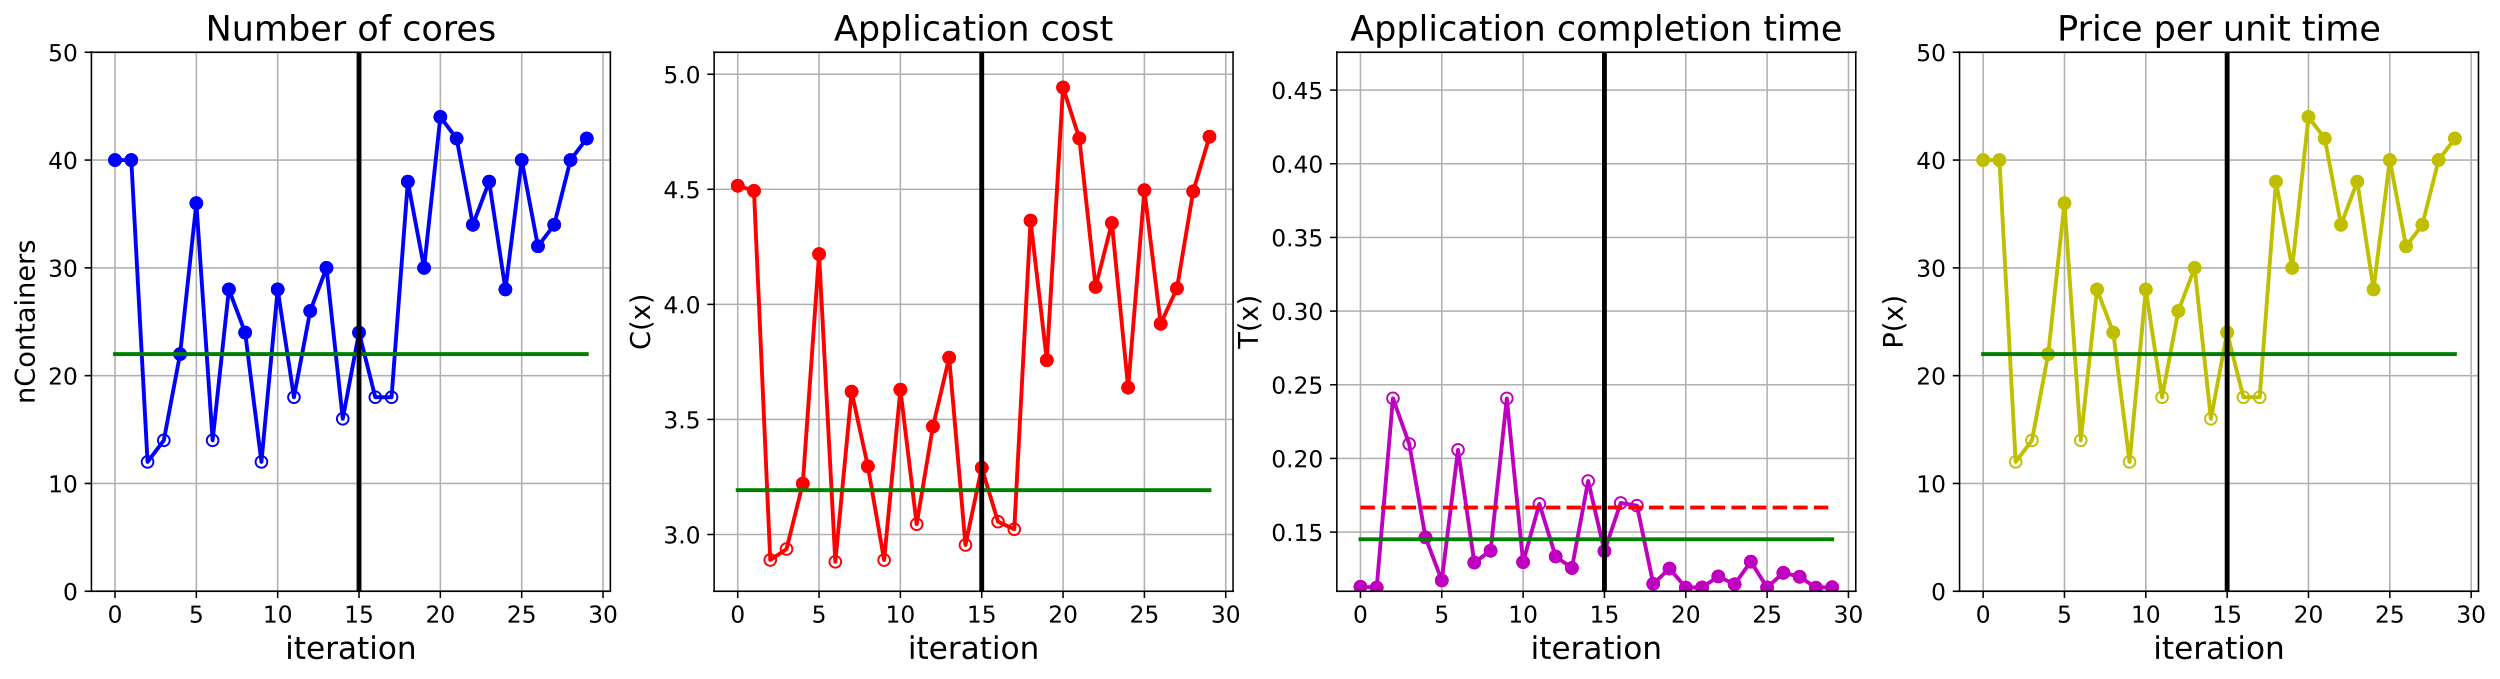 <?xml version="1.0" encoding="utf-8" standalone="no"?>
<!DOCTYPE svg PUBLIC "-//W3C//DTD SVG 1.1//EN"
  "http://www.w3.org/Graphics/SVG/1.1/DTD/svg11.dtd">
<!-- Created with matplotlib (https://matplotlib.org/) -->
<svg height="349.376pt" version="1.1" viewBox="0 0 1285.69 349.376" width="1285.69pt" xmlns="http://www.w3.org/2000/svg" xmlns:xlink="http://www.w3.org/1999/xlink">
 <defs>
  <style type="text/css">
*{stroke-linecap:butt;stroke-linejoin:round;}
  </style>
 </defs>
 <g id="figure_1">
  <g id="patch_1">
   <path d="M 0 349.376 
L 1285.69 349.376 
L 1285.69 0 
L 0 0 
z
" style="fill:#ffffff;"/>
  </g>
  <g id="axes_1">
   <g id="patch_2">
    <path d="M 47.019 304.077 
L 313.889 304.077 
L 313.889 26.877 
L 47.019 26.877 
z
" style="fill:#ffffff;"/>
   </g>
   <g id="matplotlib.axis_1">
    <g id="xtick_1">
     <g id="line2d_1">
      <path clip-path="url(#p38d1ae9e7f)" d="M 59.15 304.077 
L 59.15 26.877 
" style="fill:none;stroke:#b0b0b0;stroke-linecap:square;stroke-width:0.8;"/>
     </g>
     <g id="line2d_2">
      <defs>
       <path d="M 0 0 
L 0 3.5 
" id="mf1beed7a48" style="stroke:#000000;stroke-width:0.8;"/>
      </defs>
      <g>
       <use style="stroke:#000000;stroke-width:0.8;" x="59.15" xlink:href="#mf1beed7a48" y="304.077"/>
      </g>
     </g>
     <g id="text_1">
      <!-- 0 -->
      <defs>
       <path d="M 31.781 66.406 
Q 24.172 66.406 20.328 58.906 
Q 16.5 51.422 16.5 36.375 
Q 16.5 21.391 20.328 13.891 
Q 24.172 6.391 31.781 6.391 
Q 39.453 6.391 43.281 13.891 
Q 47.125 21.391 47.125 36.375 
Q 47.125 51.422 43.281 58.906 
Q 39.453 66.406 31.781 66.406 
z
M 31.781 74.219 
Q 44.047 74.219 50.516 64.516 
Q 56.984 54.828 56.984 36.375 
Q 56.984 17.969 50.516 8.266 
Q 44.047 -1.422 31.781 -1.422 
Q 19.531 -1.422 13.062 8.266 
Q 6.594 17.969 6.594 36.375 
Q 6.594 54.828 13.062 64.516 
Q 19.531 74.219 31.781 74.219 
z
" id="DejaVuSans-48"/>
      </defs>
      <g transform="translate(55.332 320.195)scale(0.12 -0.12)">
       <use xlink:href="#DejaVuSans-48"/>
      </g>
     </g>
    </g>
    <g id="xtick_2">
     <g id="line2d_3">
      <path clip-path="url(#p38d1ae9e7f)" d="M 100.979 304.077 
L 100.979 26.877 
" style="fill:none;stroke:#b0b0b0;stroke-linecap:square;stroke-width:0.8;"/>
     </g>
     <g id="line2d_4">
      <g>
       <use style="stroke:#000000;stroke-width:0.8;" x="100.979" xlink:href="#mf1beed7a48" y="304.077"/>
      </g>
     </g>
     <g id="text_2">
      <!-- 5 -->
      <defs>
       <path d="M 10.797 72.906 
L 49.516 72.906 
L 49.516 64.594 
L 19.828 64.594 
L 19.828 46.734 
Q 21.969 47.469 24.109 47.828 
Q 26.266 48.188 28.422 48.188 
Q 40.625 48.188 47.75 41.5 
Q 54.891 34.812 54.891 23.391 
Q 54.891 11.625 47.562 5.094 
Q 40.234 -1.422 26.906 -1.422 
Q 22.312 -1.422 17.547 -0.641 
Q 12.797 0.141 7.719 1.703 
L 7.719 11.625 
Q 12.109 9.234 16.797 8.062 
Q 21.484 6.891 26.703 6.891 
Q 35.156 6.891 40.078 11.328 
Q 45.016 15.766 45.016 23.391 
Q 45.016 31 40.078 35.438 
Q 35.156 39.891 26.703 39.891 
Q 22.75 39.891 18.812 39.016 
Q 14.891 38.141 10.797 36.281 
z
" id="DejaVuSans-53"/>
      </defs>
      <g transform="translate(97.161 320.195)scale(0.12 -0.12)">
       <use xlink:href="#DejaVuSans-53"/>
      </g>
     </g>
    </g>
    <g id="xtick_3">
     <g id="line2d_5">
      <path clip-path="url(#p38d1ae9e7f)" d="M 142.808 304.077 
L 142.808 26.877 
" style="fill:none;stroke:#b0b0b0;stroke-linecap:square;stroke-width:0.8;"/>
     </g>
     <g id="line2d_6">
      <g>
       <use style="stroke:#000000;stroke-width:0.8;" x="142.808" xlink:href="#mf1beed7a48" y="304.077"/>
      </g>
     </g>
     <g id="text_3">
      <!-- 10 -->
      <defs>
       <path d="M 12.406 8.297 
L 28.516 8.297 
L 28.516 63.922 
L 10.984 60.406 
L 10.984 69.391 
L 28.422 72.906 
L 38.281 72.906 
L 38.281 8.297 
L 54.391 8.297 
L 54.391 0 
L 12.406 0 
z
" id="DejaVuSans-49"/>
      </defs>
      <g transform="translate(135.173 320.195)scale(0.12 -0.12)">
       <use xlink:href="#DejaVuSans-49"/>
       <use x="63.623" xlink:href="#DejaVuSans-48"/>
      </g>
     </g>
    </g>
    <g id="xtick_4">
     <g id="line2d_7">
      <path clip-path="url(#p38d1ae9e7f)" d="M 184.637 304.077 
L 184.637 26.877 
" style="fill:none;stroke:#b0b0b0;stroke-linecap:square;stroke-width:0.8;"/>
     </g>
     <g id="line2d_8">
      <g>
       <use style="stroke:#000000;stroke-width:0.8;" x="184.637" xlink:href="#mf1beed7a48" y="304.077"/>
      </g>
     </g>
     <g id="text_4">
      <!-- 15 -->
      <g transform="translate(177.002 320.195)scale(0.12 -0.12)">
       <use xlink:href="#DejaVuSans-49"/>
       <use x="63.623" xlink:href="#DejaVuSans-53"/>
      </g>
     </g>
    </g>
    <g id="xtick_5">
     <g id="line2d_9">
      <path clip-path="url(#p38d1ae9e7f)" d="M 226.466 304.077 
L 226.466 26.877 
" style="fill:none;stroke:#b0b0b0;stroke-linecap:square;stroke-width:0.8;"/>
     </g>
     <g id="line2d_10">
      <g>
       <use style="stroke:#000000;stroke-width:0.8;" x="226.466" xlink:href="#mf1beed7a48" y="304.077"/>
      </g>
     </g>
     <g id="text_5">
      <!-- 20 -->
      <defs>
       <path d="M 19.188 8.297 
L 53.609 8.297 
L 53.609 0 
L 7.328 0 
L 7.328 8.297 
Q 12.938 14.109 22.625 23.891 
Q 32.328 33.688 34.812 36.531 
Q 39.547 41.844 41.422 45.531 
Q 43.312 49.219 43.312 52.781 
Q 43.312 58.594 39.234 62.25 
Q 35.156 65.922 28.609 65.922 
Q 23.969 65.922 18.812 64.312 
Q 13.672 62.703 7.812 59.422 
L 7.812 69.391 
Q 13.766 71.781 18.938 73 
Q 24.125 74.219 28.422 74.219 
Q 39.75 74.219 46.484 68.547 
Q 53.219 62.891 53.219 53.422 
Q 53.219 48.922 51.531 44.891 
Q 49.859 40.875 45.406 35.406 
Q 44.188 33.984 37.641 27.219 
Q 31.109 20.453 19.188 8.297 
z
" id="DejaVuSans-50"/>
      </defs>
      <g transform="translate(218.831 320.195)scale(0.12 -0.12)">
       <use xlink:href="#DejaVuSans-50"/>
       <use x="63.623" xlink:href="#DejaVuSans-48"/>
      </g>
     </g>
    </g>
    <g id="xtick_6">
     <g id="line2d_11">
      <path clip-path="url(#p38d1ae9e7f)" d="M 268.295 304.077 
L 268.295 26.877 
" style="fill:none;stroke:#b0b0b0;stroke-linecap:square;stroke-width:0.8;"/>
     </g>
     <g id="line2d_12">
      <g>
       <use style="stroke:#000000;stroke-width:0.8;" x="268.295" xlink:href="#mf1beed7a48" y="304.077"/>
      </g>
     </g>
     <g id="text_6">
      <!-- 25 -->
      <g transform="translate(260.66 320.195)scale(0.12 -0.12)">
       <use xlink:href="#DejaVuSans-50"/>
       <use x="63.623" xlink:href="#DejaVuSans-53"/>
      </g>
     </g>
    </g>
    <g id="xtick_7">
     <g id="line2d_13">
      <path clip-path="url(#p38d1ae9e7f)" d="M 310.124 304.077 
L 310.124 26.877 
" style="fill:none;stroke:#b0b0b0;stroke-linecap:square;stroke-width:0.8;"/>
     </g>
     <g id="line2d_14">
      <g>
       <use style="stroke:#000000;stroke-width:0.8;" x="310.124" xlink:href="#mf1beed7a48" y="304.077"/>
      </g>
     </g>
     <g id="text_7">
      <!-- 30 -->
      <defs>
       <path d="M 40.578 39.312 
Q 47.656 37.797 51.625 33 
Q 55.609 28.219 55.609 21.188 
Q 55.609 10.406 48.188 4.484 
Q 40.766 -1.422 27.094 -1.422 
Q 22.516 -1.422 17.656 -0.516 
Q 12.797 0.391 7.625 2.203 
L 7.625 11.719 
Q 11.719 9.328 16.594 8.109 
Q 21.484 6.891 26.812 6.891 
Q 36.078 6.891 40.938 10.547 
Q 45.797 14.203 45.797 21.188 
Q 45.797 27.641 41.281 31.266 
Q 36.766 34.906 28.719 34.906 
L 20.219 34.906 
L 20.219 43.016 
L 29.109 43.016 
Q 36.375 43.016 40.234 45.922 
Q 44.094 48.828 44.094 54.297 
Q 44.094 59.906 40.109 62.906 
Q 36.141 65.922 28.719 65.922 
Q 24.656 65.922 20.016 65.031 
Q 15.375 64.156 9.812 62.312 
L 9.812 71.094 
Q 15.438 72.656 20.344 73.438 
Q 25.25 74.219 29.594 74.219 
Q 40.828 74.219 47.359 69.109 
Q 53.906 64.016 53.906 55.328 
Q 53.906 49.266 50.438 45.094 
Q 46.969 40.922 40.578 39.312 
z
" id="DejaVuSans-51"/>
      </defs>
      <g transform="translate(302.489 320.195)scale(0.12 -0.12)">
       <use xlink:href="#DejaVuSans-51"/>
       <use x="63.623" xlink:href="#DejaVuSans-48"/>
      </g>
     </g>
    </g>
    <g id="text_8">
     <!-- iteration -->
     <defs>
      <path d="M 9.422 54.688 
L 18.406 54.688 
L 18.406 0 
L 9.422 0 
z
M 9.422 75.984 
L 18.406 75.984 
L 18.406 64.594 
L 9.422 64.594 
z
" id="DejaVuSans-105"/>
      <path d="M 18.312 70.219 
L 18.312 54.688 
L 36.812 54.688 
L 36.812 47.703 
L 18.312 47.703 
L 18.312 18.016 
Q 18.312 11.328 20.141 9.422 
Q 21.969 7.516 27.594 7.516 
L 36.812 7.516 
L 36.812 0 
L 27.594 0 
Q 17.188 0 13.234 3.875 
Q 9.281 7.766 9.281 18.016 
L 9.281 47.703 
L 2.688 47.703 
L 2.688 54.688 
L 9.281 54.688 
L 9.281 70.219 
z
" id="DejaVuSans-116"/>
      <path d="M 56.203 29.594 
L 56.203 25.203 
L 14.891 25.203 
Q 15.484 15.922 20.484 11.062 
Q 25.484 6.203 34.422 6.203 
Q 39.594 6.203 44.453 7.469 
Q 49.312 8.734 54.109 11.281 
L 54.109 2.781 
Q 49.266 0.734 44.188 -0.344 
Q 39.109 -1.422 33.891 -1.422 
Q 20.797 -1.422 13.156 6.188 
Q 5.516 13.812 5.516 26.812 
Q 5.516 40.234 12.766 48.109 
Q 20.016 56 32.328 56 
Q 43.359 56 49.781 48.891 
Q 56.203 41.797 56.203 29.594 
z
M 47.219 32.234 
Q 47.125 39.594 43.094 43.984 
Q 39.062 48.391 32.422 48.391 
Q 24.906 48.391 20.391 44.141 
Q 15.875 39.891 15.188 32.172 
z
" id="DejaVuSans-101"/>
      <path d="M 41.109 46.297 
Q 39.594 47.172 37.812 47.578 
Q 36.031 48 33.891 48 
Q 26.266 48 22.188 43.047 
Q 18.109 38.094 18.109 28.812 
L 18.109 0 
L 9.078 0 
L 9.078 54.688 
L 18.109 54.688 
L 18.109 46.188 
Q 20.953 51.172 25.484 53.578 
Q 30.031 56 36.531 56 
Q 37.453 56 38.578 55.875 
Q 39.703 55.766 41.062 55.516 
z
" id="DejaVuSans-114"/>
      <path d="M 34.281 27.484 
Q 23.391 27.484 19.188 25 
Q 14.984 22.516 14.984 16.5 
Q 14.984 11.719 18.141 8.906 
Q 21.297 6.109 26.703 6.109 
Q 34.188 6.109 38.703 11.406 
Q 43.219 16.703 43.219 25.484 
L 43.219 27.484 
z
M 52.203 31.203 
L 52.203 0 
L 43.219 0 
L 43.219 8.297 
Q 40.141 3.328 35.547 0.953 
Q 30.953 -1.422 24.312 -1.422 
Q 15.922 -1.422 10.953 3.297 
Q 6 8.016 6 15.922 
Q 6 25.141 12.172 29.828 
Q 18.359 34.516 30.609 34.516 
L 43.219 34.516 
L 43.219 35.406 
Q 43.219 41.609 39.141 45 
Q 35.062 48.391 27.688 48.391 
Q 23 48.391 18.547 47.266 
Q 14.109 46.141 10.016 43.891 
L 10.016 52.203 
Q 14.938 54.109 19.578 55.047 
Q 24.219 56 28.609 56 
Q 40.484 56 46.344 49.844 
Q 52.203 43.703 52.203 31.203 
z
" id="DejaVuSans-97"/>
      <path d="M 30.609 48.391 
Q 23.391 48.391 19.188 42.75 
Q 14.984 37.109 14.984 27.297 
Q 14.984 17.484 19.156 11.844 
Q 23.344 6.203 30.609 6.203 
Q 37.797 6.203 41.984 11.859 
Q 46.188 17.531 46.188 27.297 
Q 46.188 37.016 41.984 42.703 
Q 37.797 48.391 30.609 48.391 
z
M 30.609 56 
Q 42.328 56 49.016 48.375 
Q 55.719 40.766 55.719 27.297 
Q 55.719 13.875 49.016 6.219 
Q 42.328 -1.422 30.609 -1.422 
Q 18.844 -1.422 12.172 6.219 
Q 5.516 13.875 5.516 27.297 
Q 5.516 40.766 12.172 48.375 
Q 18.844 56 30.609 56 
z
" id="DejaVuSans-111"/>
      <path d="M 54.891 33.016 
L 54.891 0 
L 45.906 0 
L 45.906 32.719 
Q 45.906 40.484 42.875 44.328 
Q 39.844 48.188 33.797 48.188 
Q 26.516 48.188 22.312 43.547 
Q 18.109 38.922 18.109 30.906 
L 18.109 0 
L 9.078 0 
L 9.078 54.688 
L 18.109 54.688 
L 18.109 46.188 
Q 21.344 51.125 25.703 53.562 
Q 30.078 56 35.797 56 
Q 45.219 56 50.047 50.172 
Q 54.891 44.344 54.891 33.016 
z
" id="DejaVuSans-110"/>
     </defs>
     <g transform="translate(146.658 338.848)scale(0.16 -0.16)">
      <use xlink:href="#DejaVuSans-105"/>
      <use x="27.783" xlink:href="#DejaVuSans-116"/>
      <use x="66.992" xlink:href="#DejaVuSans-101"/>
      <use x="128.516" xlink:href="#DejaVuSans-114"/>
      <use x="169.629" xlink:href="#DejaVuSans-97"/>
      <use x="230.908" xlink:href="#DejaVuSans-116"/>
      <use x="270.117" xlink:href="#DejaVuSans-105"/>
      <use x="297.9" xlink:href="#DejaVuSans-111"/>
      <use x="359.082" xlink:href="#DejaVuSans-110"/>
     </g>
    </g>
   </g>
   <g id="matplotlib.axis_2">
    <g id="ytick_1">
     <g id="line2d_15">
      <path clip-path="url(#p38d1ae9e7f)" d="M 47.019 304.077 
L 313.889 304.077 
" style="fill:none;stroke:#b0b0b0;stroke-linecap:square;stroke-width:0.8;"/>
     </g>
     <g id="line2d_16">
      <defs>
       <path d="M 0 0 
L -3.5 0 
" id="m16bcf70ac5" style="stroke:#000000;stroke-width:0.8;"/>
      </defs>
      <g>
       <use style="stroke:#000000;stroke-width:0.8;" x="47.019" xlink:href="#m16bcf70ac5" y="304.077"/>
      </g>
     </g>
     <g id="text_9">
      <!-- 0 -->
      <g transform="translate(32.384 308.636)scale(0.12 -0.12)">
       <use xlink:href="#DejaVuSans-48"/>
      </g>
     </g>
    </g>
    <g id="ytick_2">
     <g id="line2d_17">
      <path clip-path="url(#p38d1ae9e7f)" d="M 47.019 248.637 
L 313.889 248.637 
" style="fill:none;stroke:#b0b0b0;stroke-linecap:square;stroke-width:0.8;"/>
     </g>
     <g id="line2d_18">
      <g>
       <use style="stroke:#000000;stroke-width:0.8;" x="47.019" xlink:href="#m16bcf70ac5" y="248.637"/>
      </g>
     </g>
     <g id="text_10">
      <!-- 10 -->
      <g transform="translate(24.749 253.196)scale(0.12 -0.12)">
       <use xlink:href="#DejaVuSans-49"/>
       <use x="63.623" xlink:href="#DejaVuSans-48"/>
      </g>
     </g>
    </g>
    <g id="ytick_3">
     <g id="line2d_19">
      <path clip-path="url(#p38d1ae9e7f)" d="M 47.019 193.197 
L 313.889 193.197 
" style="fill:none;stroke:#b0b0b0;stroke-linecap:square;stroke-width:0.8;"/>
     </g>
     <g id="line2d_20">
      <g>
       <use style="stroke:#000000;stroke-width:0.8;" x="47.019" xlink:href="#m16bcf70ac5" y="193.197"/>
      </g>
     </g>
     <g id="text_11">
      <!-- 20 -->
      <g transform="translate(24.749 197.756)scale(0.12 -0.12)">
       <use xlink:href="#DejaVuSans-50"/>
       <use x="63.623" xlink:href="#DejaVuSans-48"/>
      </g>
     </g>
    </g>
    <g id="ytick_4">
     <g id="line2d_21">
      <path clip-path="url(#p38d1ae9e7f)" d="M 47.019 137.757 
L 313.889 137.757 
" style="fill:none;stroke:#b0b0b0;stroke-linecap:square;stroke-width:0.8;"/>
     </g>
     <g id="line2d_22">
      <g>
       <use style="stroke:#000000;stroke-width:0.8;" x="47.019" xlink:href="#m16bcf70ac5" y="137.757"/>
      </g>
     </g>
     <g id="text_12">
      <!-- 30 -->
      <g transform="translate(24.749 142.316)scale(0.12 -0.12)">
       <use xlink:href="#DejaVuSans-51"/>
       <use x="63.623" xlink:href="#DejaVuSans-48"/>
      </g>
     </g>
    </g>
    <g id="ytick_5">
     <g id="line2d_23">
      <path clip-path="url(#p38d1ae9e7f)" d="M 47.019 82.317 
L 313.889 82.317 
" style="fill:none;stroke:#b0b0b0;stroke-linecap:square;stroke-width:0.8;"/>
     </g>
     <g id="line2d_24">
      <g>
       <use style="stroke:#000000;stroke-width:0.8;" x="47.019" xlink:href="#m16bcf70ac5" y="82.317"/>
      </g>
     </g>
     <g id="text_13">
      <!-- 40 -->
      <defs>
       <path d="M 37.797 64.312 
L 12.891 25.391 
L 37.797 25.391 
z
M 35.203 72.906 
L 47.609 72.906 
L 47.609 25.391 
L 58.016 25.391 
L 58.016 17.188 
L 47.609 17.188 
L 47.609 0 
L 37.797 0 
L 37.797 17.188 
L 4.891 17.188 
L 4.891 26.703 
z
" id="DejaVuSans-52"/>
      </defs>
      <g transform="translate(24.749 86.876)scale(0.12 -0.12)">
       <use xlink:href="#DejaVuSans-52"/>
       <use x="63.623" xlink:href="#DejaVuSans-48"/>
      </g>
     </g>
    </g>
    <g id="ytick_6">
     <g id="line2d_25">
      <path clip-path="url(#p38d1ae9e7f)" d="M 47.019 26.877 
L 313.889 26.877 
" style="fill:none;stroke:#b0b0b0;stroke-linecap:square;stroke-width:0.8;"/>
     </g>
     <g id="line2d_26">
      <g>
       <use style="stroke:#000000;stroke-width:0.8;" x="47.019" xlink:href="#m16bcf70ac5" y="26.877"/>
      </g>
     </g>
     <g id="text_14">
      <!-- 50 -->
      <g transform="translate(24.749 31.436)scale(0.12 -0.12)">
       <use xlink:href="#DejaVuSans-53"/>
       <use x="63.623" xlink:href="#DejaVuSans-48"/>
      </g>
     </g>
    </g>
    <g id="text_15">
     <!-- nContainers -->
     <defs>
      <path d="M 64.406 67.281 
L 64.406 56.891 
Q 59.422 61.531 53.781 63.812 
Q 48.141 66.109 41.797 66.109 
Q 29.297 66.109 22.656 58.469 
Q 16.016 50.828 16.016 36.375 
Q 16.016 21.969 22.656 14.328 
Q 29.297 6.688 41.797 6.688 
Q 48.141 6.688 53.781 8.984 
Q 59.422 11.281 64.406 15.922 
L 64.406 5.609 
Q 59.234 2.094 53.438 0.328 
Q 47.656 -1.422 41.219 -1.422 
Q 24.656 -1.422 15.125 8.703 
Q 5.609 18.844 5.609 36.375 
Q 5.609 53.953 15.125 64.078 
Q 24.656 74.219 41.219 74.219 
Q 47.75 74.219 53.531 72.484 
Q 59.328 70.75 64.406 67.281 
z
" id="DejaVuSans-67"/>
      <path d="M 44.281 53.078 
L 44.281 44.578 
Q 40.484 46.531 36.375 47.5 
Q 32.281 48.484 27.875 48.484 
Q 21.188 48.484 17.844 46.438 
Q 14.5 44.391 14.5 40.281 
Q 14.5 37.156 16.891 35.375 
Q 19.281 33.594 26.516 31.984 
L 29.594 31.297 
Q 39.156 29.25 43.188 25.516 
Q 47.219 21.781 47.219 15.094 
Q 47.219 7.469 41.188 3.016 
Q 35.156 -1.422 24.609 -1.422 
Q 20.219 -1.422 15.453 -0.562 
Q 10.688 0.297 5.422 2 
L 5.422 11.281 
Q 10.406 8.688 15.234 7.391 
Q 20.062 6.109 24.812 6.109 
Q 31.156 6.109 34.562 8.281 
Q 37.984 10.453 37.984 14.406 
Q 37.984 18.062 35.516 20.016 
Q 33.062 21.969 24.703 23.781 
L 21.578 24.516 
Q 13.234 26.266 9.516 29.906 
Q 5.812 33.547 5.812 39.891 
Q 5.812 47.609 11.281 51.797 
Q 16.75 56 26.812 56 
Q 31.781 56 36.172 55.266 
Q 40.578 54.547 44.281 53.078 
z
" id="DejaVuSans-115"/>
     </defs>
     <g transform="translate(17.838 207.767)rotate(-90)scale(0.14 -0.14)">
      <use xlink:href="#DejaVuSans-110"/>
      <use x="63.379" xlink:href="#DejaVuSans-67"/>
      <use x="133.203" xlink:href="#DejaVuSans-111"/>
      <use x="194.385" xlink:href="#DejaVuSans-110"/>
      <use x="257.764" xlink:href="#DejaVuSans-116"/>
      <use x="296.973" xlink:href="#DejaVuSans-97"/>
      <use x="358.252" xlink:href="#DejaVuSans-105"/>
      <use x="386.035" xlink:href="#DejaVuSans-110"/>
      <use x="449.414" xlink:href="#DejaVuSans-101"/>
      <use x="510.938" xlink:href="#DejaVuSans-114"/>
      <use x="552.051" xlink:href="#DejaVuSans-115"/>
     </g>
    </g>
   </g>
   <g id="line2d_27">
    <path clip-path="url(#p38d1ae9e7f)" d="M 59.15 82.317 
L 67.516 82.317 
L 75.881 237.549 
L 84.247 226.461 
L 92.613 182.109 
L 100.979 104.493 
L 109.345 226.461 
L 117.711 148.845 
L 126.076 171.021 
L 134.442 237.549 
L 142.808 148.845 
L 151.174 204.285 
L 159.54 159.933 
L 167.905 137.757 
L 176.271 215.373 
L 184.637 171.021 
L 193.003 204.285 
L 201.369 204.285 
L 209.735 93.405 
L 218.1 137.757 
L 226.466 60.141 
L 234.832 71.229 
L 243.198 115.581 
L 251.564 93.405 
L 259.929 148.845 
L 268.295 82.317 
L 276.661 126.669 
L 285.027 115.581 
L 293.393 82.317 
L 301.759 71.229 
" style="fill:none;stroke:#0000ff;stroke-linecap:square;stroke-width:2;"/>
    <defs>
     <path d="M 0 3 
C 0.796 3 1.559 2.684 2.121 2.121 
C 2.684 1.559 3 0.796 3 0 
C 3 -0.796 2.684 -1.559 2.121 -2.121 
C 1.559 -2.684 0.796 -3 0 -3 
C -0.796 -3 -1.559 -2.684 -2.121 -2.121 
C -2.684 -1.559 -3 -0.796 -3 0 
C -3 0.796 -2.684 1.559 -2.121 2.121 
C -1.559 2.684 -0.796 3 0 3 
z
" id="m84ebca9ca9" style="stroke:#0000ff;"/>
    </defs>
    <g clip-path="url(#p38d1ae9e7f)">
     <use style="fill-opacity:0;stroke:#0000ff;" x="59.15" xlink:href="#m84ebca9ca9" y="82.317"/>
     <use style="fill-opacity:0;stroke:#0000ff;" x="67.516" xlink:href="#m84ebca9ca9" y="82.317"/>
     <use style="fill-opacity:0;stroke:#0000ff;" x="75.881" xlink:href="#m84ebca9ca9" y="237.549"/>
     <use style="fill-opacity:0;stroke:#0000ff;" x="84.247" xlink:href="#m84ebca9ca9" y="226.461"/>
     <use style="fill-opacity:0;stroke:#0000ff;" x="92.613" xlink:href="#m84ebca9ca9" y="182.109"/>
     <use style="fill-opacity:0;stroke:#0000ff;" x="100.979" xlink:href="#m84ebca9ca9" y="104.493"/>
     <use style="fill-opacity:0;stroke:#0000ff;" x="109.345" xlink:href="#m84ebca9ca9" y="226.461"/>
     <use style="fill-opacity:0;stroke:#0000ff;" x="117.711" xlink:href="#m84ebca9ca9" y="148.845"/>
     <use style="fill-opacity:0;stroke:#0000ff;" x="126.076" xlink:href="#m84ebca9ca9" y="171.021"/>
     <use style="fill-opacity:0;stroke:#0000ff;" x="134.442" xlink:href="#m84ebca9ca9" y="237.549"/>
     <use style="fill-opacity:0;stroke:#0000ff;" x="142.808" xlink:href="#m84ebca9ca9" y="148.845"/>
     <use style="fill-opacity:0;stroke:#0000ff;" x="151.174" xlink:href="#m84ebca9ca9" y="204.285"/>
     <use style="fill-opacity:0;stroke:#0000ff;" x="159.54" xlink:href="#m84ebca9ca9" y="159.933"/>
     <use style="fill-opacity:0;stroke:#0000ff;" x="167.905" xlink:href="#m84ebca9ca9" y="137.757"/>
     <use style="fill-opacity:0;stroke:#0000ff;" x="176.271" xlink:href="#m84ebca9ca9" y="215.373"/>
     <use style="fill-opacity:0;stroke:#0000ff;" x="184.637" xlink:href="#m84ebca9ca9" y="171.021"/>
     <use style="fill-opacity:0;stroke:#0000ff;" x="193.003" xlink:href="#m84ebca9ca9" y="204.285"/>
     <use style="fill-opacity:0;stroke:#0000ff;" x="201.369" xlink:href="#m84ebca9ca9" y="204.285"/>
     <use style="fill-opacity:0;stroke:#0000ff;" x="209.735" xlink:href="#m84ebca9ca9" y="93.405"/>
     <use style="fill-opacity:0;stroke:#0000ff;" x="218.1" xlink:href="#m84ebca9ca9" y="137.757"/>
     <use style="fill-opacity:0;stroke:#0000ff;" x="226.466" xlink:href="#m84ebca9ca9" y="60.141"/>
     <use style="fill-opacity:0;stroke:#0000ff;" x="234.832" xlink:href="#m84ebca9ca9" y="71.229"/>
     <use style="fill-opacity:0;stroke:#0000ff;" x="243.198" xlink:href="#m84ebca9ca9" y="115.581"/>
     <use style="fill-opacity:0;stroke:#0000ff;" x="251.564" xlink:href="#m84ebca9ca9" y="93.405"/>
     <use style="fill-opacity:0;stroke:#0000ff;" x="259.929" xlink:href="#m84ebca9ca9" y="148.845"/>
     <use style="fill-opacity:0;stroke:#0000ff;" x="268.295" xlink:href="#m84ebca9ca9" y="82.317"/>
     <use style="fill-opacity:0;stroke:#0000ff;" x="276.661" xlink:href="#m84ebca9ca9" y="126.669"/>
     <use style="fill-opacity:0;stroke:#0000ff;" x="285.027" xlink:href="#m84ebca9ca9" y="115.581"/>
     <use style="fill-opacity:0;stroke:#0000ff;" x="293.393" xlink:href="#m84ebca9ca9" y="82.317"/>
     <use style="fill-opacity:0;stroke:#0000ff;" x="301.759" xlink:href="#m84ebca9ca9" y="71.229"/>
    </g>
   </g>
   <g id="line2d_28">
    <defs>
     <path d="M 0 3 
C 0.796 3 1.559 2.684 2.121 2.121 
C 2.684 1.559 3 0.796 3 0 
C 3 -0.796 2.684 -1.559 2.121 -2.121 
C 1.559 -2.684 0.796 -3 0 -3 
C -0.796 -3 -1.559 -2.684 -2.121 -2.121 
C -2.684 -1.559 -3 -0.796 -3 0 
C -3 0.796 -2.684 1.559 -2.121 2.121 
C -1.559 2.684 -0.796 3 0 3 
z
" id="m9c86646849" style="stroke:#0000ff;"/>
    </defs>
    <g clip-path="url(#p38d1ae9e7f)">
     <use style="fill:#0000ff;stroke:#0000ff;" x="59.15" xlink:href="#m9c86646849" y="82.317"/>
    </g>
   </g>
   <g id="line2d_29">
    <g clip-path="url(#p38d1ae9e7f)">
     <use style="fill:#0000ff;stroke:#0000ff;" x="67.516" xlink:href="#m9c86646849" y="82.317"/>
    </g>
   </g>
   <g id="line2d_30">
    <g clip-path="url(#p38d1ae9e7f)">
     <use style="fill:#0000ff;stroke:#0000ff;" x="92.613" xlink:href="#m9c86646849" y="182.109"/>
    </g>
   </g>
   <g id="line2d_31">
    <g clip-path="url(#p38d1ae9e7f)">
     <use style="fill:#0000ff;stroke:#0000ff;" x="100.979" xlink:href="#m9c86646849" y="104.493"/>
    </g>
   </g>
   <g id="line2d_32">
    <g clip-path="url(#p38d1ae9e7f)">
     <use style="fill:#0000ff;stroke:#0000ff;" x="117.711" xlink:href="#m9c86646849" y="148.845"/>
    </g>
   </g>
   <g id="line2d_33">
    <g clip-path="url(#p38d1ae9e7f)">
     <use style="fill:#0000ff;stroke:#0000ff;" x="126.076" xlink:href="#m9c86646849" y="171.021"/>
    </g>
   </g>
   <g id="line2d_34">
    <g clip-path="url(#p38d1ae9e7f)">
     <use style="fill:#0000ff;stroke:#0000ff;" x="142.808" xlink:href="#m9c86646849" y="148.845"/>
    </g>
   </g>
   <g id="line2d_35">
    <g clip-path="url(#p38d1ae9e7f)">
     <use style="fill:#0000ff;stroke:#0000ff;" x="159.54" xlink:href="#m9c86646849" y="159.933"/>
    </g>
   </g>
   <g id="line2d_36">
    <g clip-path="url(#p38d1ae9e7f)">
     <use style="fill:#0000ff;stroke:#0000ff;" x="167.905" xlink:href="#m9c86646849" y="137.757"/>
    </g>
   </g>
   <g id="line2d_37">
    <g clip-path="url(#p38d1ae9e7f)">
     <use style="fill:#0000ff;stroke:#0000ff;" x="184.637" xlink:href="#m9c86646849" y="171.021"/>
    </g>
   </g>
   <g id="line2d_38">
    <g clip-path="url(#p38d1ae9e7f)">
     <use style="fill:#0000ff;stroke:#0000ff;" x="209.735" xlink:href="#m9c86646849" y="93.405"/>
    </g>
   </g>
   <g id="line2d_39">
    <g clip-path="url(#p38d1ae9e7f)">
     <use style="fill:#0000ff;stroke:#0000ff;" x="218.1" xlink:href="#m9c86646849" y="137.757"/>
    </g>
   </g>
   <g id="line2d_40">
    <g clip-path="url(#p38d1ae9e7f)">
     <use style="fill:#0000ff;stroke:#0000ff;" x="226.466" xlink:href="#m9c86646849" y="60.141"/>
    </g>
   </g>
   <g id="line2d_41">
    <g clip-path="url(#p38d1ae9e7f)">
     <use style="fill:#0000ff;stroke:#0000ff;" x="234.832" xlink:href="#m9c86646849" y="71.229"/>
    </g>
   </g>
   <g id="line2d_42">
    <g clip-path="url(#p38d1ae9e7f)">
     <use style="fill:#0000ff;stroke:#0000ff;" x="243.198" xlink:href="#m9c86646849" y="115.581"/>
    </g>
   </g>
   <g id="line2d_43">
    <g clip-path="url(#p38d1ae9e7f)">
     <use style="fill:#0000ff;stroke:#0000ff;" x="251.564" xlink:href="#m9c86646849" y="93.405"/>
    </g>
   </g>
   <g id="line2d_44">
    <g clip-path="url(#p38d1ae9e7f)">
     <use style="fill:#0000ff;stroke:#0000ff;" x="259.929" xlink:href="#m9c86646849" y="148.845"/>
    </g>
   </g>
   <g id="line2d_45">
    <g clip-path="url(#p38d1ae9e7f)">
     <use style="fill:#0000ff;stroke:#0000ff;" x="268.295" xlink:href="#m9c86646849" y="82.317"/>
    </g>
   </g>
   <g id="line2d_46">
    <g clip-path="url(#p38d1ae9e7f)">
     <use style="fill:#0000ff;stroke:#0000ff;" x="276.661" xlink:href="#m9c86646849" y="126.669"/>
    </g>
   </g>
   <g id="line2d_47">
    <g clip-path="url(#p38d1ae9e7f)">
     <use style="fill:#0000ff;stroke:#0000ff;" x="285.027" xlink:href="#m9c86646849" y="115.581"/>
    </g>
   </g>
   <g id="line2d_48">
    <g clip-path="url(#p38d1ae9e7f)">
     <use style="fill:#0000ff;stroke:#0000ff;" x="293.393" xlink:href="#m9c86646849" y="82.317"/>
    </g>
   </g>
   <g id="line2d_49">
    <g clip-path="url(#p38d1ae9e7f)">
     <use style="fill:#0000ff;stroke:#0000ff;" x="301.759" xlink:href="#m9c86646849" y="71.229"/>
    </g>
   </g>
   <g id="line2d_50">
    <path clip-path="url(#p38d1ae9e7f)" d="M 59.15 182.109 
L 67.516 182.109 
L 75.881 182.109 
L 84.247 182.109 
L 92.613 182.109 
L 100.979 182.109 
L 109.345 182.109 
L 117.711 182.109 
L 126.076 182.109 
L 134.442 182.109 
L 142.808 182.109 
L 151.174 182.109 
L 159.54 182.109 
L 167.905 182.109 
L 176.271 182.109 
L 184.637 182.109 
L 193.003 182.109 
L 201.369 182.109 
L 209.735 182.109 
L 218.1 182.109 
L 226.466 182.109 
L 234.832 182.109 
L 243.198 182.109 
L 251.564 182.109 
L 259.929 182.109 
L 268.295 182.109 
L 276.661 182.109 
L 285.027 182.109 
L 293.393 182.109 
L 301.759 182.109 
" style="fill:none;stroke:#008000;stroke-linecap:square;stroke-width:2;"/>
   </g>
   <g id="line2d_51">
    <path clip-path="url(#p38d1ae9e7f)" d="M 184.637 304.077 
L 184.637 26.877 
" style="fill:none;stroke:#000000;stroke-linecap:square;stroke-width:2.5;"/>
   </g>
   <g id="patch_3">
    <path d="M 47.019 304.077 
L 47.019 26.877 
" style="fill:none;stroke:#000000;stroke-linecap:square;stroke-linejoin:miter;stroke-width:0.8;"/>
   </g>
   <g id="patch_4">
    <path d="M 313.889 304.077 
L 313.889 26.877 
" style="fill:none;stroke:#000000;stroke-linecap:square;stroke-linejoin:miter;stroke-width:0.8;"/>
   </g>
   <g id="patch_5">
    <path d="M 47.019 304.077 
L 313.889 304.077 
" style="fill:none;stroke:#000000;stroke-linecap:square;stroke-linejoin:miter;stroke-width:0.8;"/>
   </g>
   <g id="patch_6">
    <path d="M 47.019 26.877 
L 313.889 26.877 
" style="fill:none;stroke:#000000;stroke-linecap:square;stroke-linejoin:miter;stroke-width:0.8;"/>
   </g>
   <g id="text_16">
    <!-- Number of cores -->
    <defs>
     <path d="M 9.812 72.906 
L 23.094 72.906 
L 55.422 11.922 
L 55.422 72.906 
L 64.984 72.906 
L 64.984 0 
L 51.703 0 
L 19.391 60.984 
L 19.391 0 
L 9.812 0 
z
" id="DejaVuSans-78"/>
     <path d="M 8.5 21.578 
L 8.5 54.688 
L 17.484 54.688 
L 17.484 21.922 
Q 17.484 14.156 20.5 10.266 
Q 23.531 6.391 29.594 6.391 
Q 36.859 6.391 41.078 11.031 
Q 45.312 15.672 45.312 23.688 
L 45.312 54.688 
L 54.297 54.688 
L 54.297 0 
L 45.312 0 
L 45.312 8.406 
Q 42.047 3.422 37.719 1 
Q 33.406 -1.422 27.688 -1.422 
Q 18.266 -1.422 13.375 4.438 
Q 8.5 10.297 8.5 21.578 
z
M 31.109 56 
z
" id="DejaVuSans-117"/>
     <path d="M 52 44.188 
Q 55.375 50.25 60.062 53.125 
Q 64.75 56 71.094 56 
Q 79.641 56 84.281 50.016 
Q 88.922 44.047 88.922 33.016 
L 88.922 0 
L 79.891 0 
L 79.891 32.719 
Q 79.891 40.578 77.094 44.375 
Q 74.312 48.188 68.609 48.188 
Q 61.625 48.188 57.562 43.547 
Q 53.516 38.922 53.516 30.906 
L 53.516 0 
L 44.484 0 
L 44.484 32.719 
Q 44.484 40.625 41.703 44.406 
Q 38.922 48.188 33.109 48.188 
Q 26.219 48.188 22.156 43.531 
Q 18.109 38.875 18.109 30.906 
L 18.109 0 
L 9.078 0 
L 9.078 54.688 
L 18.109 54.688 
L 18.109 46.188 
Q 21.188 51.219 25.484 53.609 
Q 29.781 56 35.688 56 
Q 41.656 56 45.828 52.969 
Q 50 49.953 52 44.188 
z
" id="DejaVuSans-109"/>
     <path d="M 48.688 27.297 
Q 48.688 37.203 44.609 42.844 
Q 40.531 48.484 33.406 48.484 
Q 26.266 48.484 22.188 42.844 
Q 18.109 37.203 18.109 27.297 
Q 18.109 17.391 22.188 11.75 
Q 26.266 6.109 33.406 6.109 
Q 40.531 6.109 44.609 11.75 
Q 48.688 17.391 48.688 27.297 
z
M 18.109 46.391 
Q 20.953 51.266 25.266 53.625 
Q 29.594 56 35.594 56 
Q 45.562 56 51.781 48.094 
Q 58.016 40.188 58.016 27.297 
Q 58.016 14.406 51.781 6.484 
Q 45.562 -1.422 35.594 -1.422 
Q 29.594 -1.422 25.266 0.953 
Q 20.953 3.328 18.109 8.203 
L 18.109 0 
L 9.078 0 
L 9.078 75.984 
L 18.109 75.984 
z
" id="DejaVuSans-98"/>
     <path id="DejaVuSans-32"/>
     <path d="M 37.109 75.984 
L 37.109 68.5 
L 28.516 68.5 
Q 23.688 68.5 21.797 66.547 
Q 19.922 64.594 19.922 59.516 
L 19.922 54.688 
L 34.719 54.688 
L 34.719 47.703 
L 19.922 47.703 
L 19.922 0 
L 10.891 0 
L 10.891 47.703 
L 2.297 47.703 
L 2.297 54.688 
L 10.891 54.688 
L 10.891 58.5 
Q 10.891 67.625 15.141 71.797 
Q 19.391 75.984 28.609 75.984 
z
" id="DejaVuSans-102"/>
     <path d="M 48.781 52.594 
L 48.781 44.188 
Q 44.969 46.297 41.141 47.344 
Q 37.312 48.391 33.406 48.391 
Q 24.656 48.391 19.812 42.844 
Q 14.984 37.312 14.984 27.297 
Q 14.984 17.281 19.812 11.734 
Q 24.656 6.203 33.406 6.203 
Q 37.312 6.203 41.141 7.25 
Q 44.969 8.297 48.781 10.406 
L 48.781 2.094 
Q 45.016 0.344 40.984 -0.531 
Q 36.969 -1.422 32.422 -1.422 
Q 20.062 -1.422 12.781 6.344 
Q 5.516 14.109 5.516 27.297 
Q 5.516 40.672 12.859 48.328 
Q 20.219 56 33.016 56 
Q 37.156 56 41.109 55.141 
Q 45.062 54.297 48.781 52.594 
z
" id="DejaVuSans-99"/>
    </defs>
    <g transform="translate(105.725 20.877)scale(0.18 -0.18)">
     <use xlink:href="#DejaVuSans-78"/>
     <use x="74.805" xlink:href="#DejaVuSans-117"/>
     <use x="138.184" xlink:href="#DejaVuSans-109"/>
     <use x="235.596" xlink:href="#DejaVuSans-98"/>
     <use x="299.072" xlink:href="#DejaVuSans-101"/>
     <use x="360.596" xlink:href="#DejaVuSans-114"/>
     <use x="401.709" xlink:href="#DejaVuSans-32"/>
     <use x="433.496" xlink:href="#DejaVuSans-111"/>
     <use x="494.678" xlink:href="#DejaVuSans-102"/>
     <use x="529.883" xlink:href="#DejaVuSans-32"/>
     <use x="561.67" xlink:href="#DejaVuSans-99"/>
     <use x="616.65" xlink:href="#DejaVuSans-111"/>
     <use x="677.832" xlink:href="#DejaVuSans-114"/>
     <use x="716.695" xlink:href="#DejaVuSans-101"/>
     <use x="778.219" xlink:href="#DejaVuSans-115"/>
    </g>
   </g>
  </g>
  <g id="axes_2">
   <g id="patch_7">
    <path d="M 367.263 304.077 
L 634.132 304.077 
L 634.132 26.877 
L 367.263 26.877 
z
" style="fill:#ffffff;"/>
   </g>
   <g id="matplotlib.axis_3">
    <g id="xtick_8">
     <g id="line2d_52">
      <path clip-path="url(#p5ec2b8f3c4)" d="M 379.393 304.077 
L 379.393 26.877 
" style="fill:none;stroke:#b0b0b0;stroke-linecap:square;stroke-width:0.8;"/>
     </g>
     <g id="line2d_53">
      <g>
       <use style="stroke:#000000;stroke-width:0.8;" x="379.393" xlink:href="#mf1beed7a48" y="304.077"/>
      </g>
     </g>
     <g id="text_17">
      <!-- 0 -->
      <g transform="translate(375.576 320.195)scale(0.12 -0.12)">
       <use xlink:href="#DejaVuSans-48"/>
      </g>
     </g>
    </g>
    <g id="xtick_9">
     <g id="line2d_54">
      <path clip-path="url(#p5ec2b8f3c4)" d="M 421.222 304.077 
L 421.222 26.877 
" style="fill:none;stroke:#b0b0b0;stroke-linecap:square;stroke-width:0.8;"/>
     </g>
     <g id="line2d_55">
      <g>
       <use style="stroke:#000000;stroke-width:0.8;" x="421.222" xlink:href="#mf1beed7a48" y="304.077"/>
      </g>
     </g>
     <g id="text_18">
      <!-- 5 -->
      <g transform="translate(417.405 320.195)scale(0.12 -0.12)">
       <use xlink:href="#DejaVuSans-53"/>
      </g>
     </g>
    </g>
    <g id="xtick_10">
     <g id="line2d_56">
      <path clip-path="url(#p5ec2b8f3c4)" d="M 463.051 304.077 
L 463.051 26.877 
" style="fill:none;stroke:#b0b0b0;stroke-linecap:square;stroke-width:0.8;"/>
     </g>
     <g id="line2d_57">
      <g>
       <use style="stroke:#000000;stroke-width:0.8;" x="463.051" xlink:href="#mf1beed7a48" y="304.077"/>
      </g>
     </g>
     <g id="text_19">
      <!-- 10 -->
      <g transform="translate(455.416 320.195)scale(0.12 -0.12)">
       <use xlink:href="#DejaVuSans-49"/>
       <use x="63.623" xlink:href="#DejaVuSans-48"/>
      </g>
     </g>
    </g>
    <g id="xtick_11">
     <g id="line2d_58">
      <path clip-path="url(#p5ec2b8f3c4)" d="M 504.881 304.077 
L 504.881 26.877 
" style="fill:none;stroke:#b0b0b0;stroke-linecap:square;stroke-width:0.8;"/>
     </g>
     <g id="line2d_59">
      <g>
       <use style="stroke:#000000;stroke-width:0.8;" x="504.881" xlink:href="#mf1beed7a48" y="304.077"/>
      </g>
     </g>
     <g id="text_20">
      <!-- 15 -->
      <g transform="translate(497.246 320.195)scale(0.12 -0.12)">
       <use xlink:href="#DejaVuSans-49"/>
       <use x="63.623" xlink:href="#DejaVuSans-53"/>
      </g>
     </g>
    </g>
    <g id="xtick_12">
     <g id="line2d_60">
      <path clip-path="url(#p5ec2b8f3c4)" d="M 546.71 304.077 
L 546.71 26.877 
" style="fill:none;stroke:#b0b0b0;stroke-linecap:square;stroke-width:0.8;"/>
     </g>
     <g id="line2d_61">
      <g>
       <use style="stroke:#000000;stroke-width:0.8;" x="546.71" xlink:href="#mf1beed7a48" y="304.077"/>
      </g>
     </g>
     <g id="text_21">
      <!-- 20 -->
      <g transform="translate(539.075 320.195)scale(0.12 -0.12)">
       <use xlink:href="#DejaVuSans-50"/>
       <use x="63.623" xlink:href="#DejaVuSans-48"/>
      </g>
     </g>
    </g>
    <g id="xtick_13">
     <g id="line2d_62">
      <path clip-path="url(#p5ec2b8f3c4)" d="M 588.539 304.077 
L 588.539 26.877 
" style="fill:none;stroke:#b0b0b0;stroke-linecap:square;stroke-width:0.8;"/>
     </g>
     <g id="line2d_63">
      <g>
       <use style="stroke:#000000;stroke-width:0.8;" x="588.539" xlink:href="#mf1beed7a48" y="304.077"/>
      </g>
     </g>
     <g id="text_22">
      <!-- 25 -->
      <g transform="translate(580.904 320.195)scale(0.12 -0.12)">
       <use xlink:href="#DejaVuSans-50"/>
       <use x="63.623" xlink:href="#DejaVuSans-53"/>
      </g>
     </g>
    </g>
    <g id="xtick_14">
     <g id="line2d_64">
      <path clip-path="url(#p5ec2b8f3c4)" d="M 630.368 304.077 
L 630.368 26.877 
" style="fill:none;stroke:#b0b0b0;stroke-linecap:square;stroke-width:0.8;"/>
     </g>
     <g id="line2d_65">
      <g>
       <use style="stroke:#000000;stroke-width:0.8;" x="630.368" xlink:href="#mf1beed7a48" y="304.077"/>
      </g>
     </g>
     <g id="text_23">
      <!-- 30 -->
      <g transform="translate(622.733 320.195)scale(0.12 -0.12)">
       <use xlink:href="#DejaVuSans-51"/>
       <use x="63.623" xlink:href="#DejaVuSans-48"/>
      </g>
     </g>
    </g>
    <g id="text_24">
     <!-- iteration -->
     <g transform="translate(466.901 338.848)scale(0.16 -0.16)">
      <use xlink:href="#DejaVuSans-105"/>
      <use x="27.783" xlink:href="#DejaVuSans-116"/>
      <use x="66.992" xlink:href="#DejaVuSans-101"/>
      <use x="128.516" xlink:href="#DejaVuSans-114"/>
      <use x="169.629" xlink:href="#DejaVuSans-97"/>
      <use x="230.908" xlink:href="#DejaVuSans-116"/>
      <use x="270.117" xlink:href="#DejaVuSans-105"/>
      <use x="297.9" xlink:href="#DejaVuSans-111"/>
      <use x="359.082" xlink:href="#DejaVuSans-110"/>
     </g>
    </g>
   </g>
   <g id="matplotlib.axis_4">
    <g id="ytick_7">
     <g id="line2d_66">
      <path clip-path="url(#p5ec2b8f3c4)" d="M 367.263 274.891 
L 634.132 274.891 
" style="fill:none;stroke:#b0b0b0;stroke-linecap:square;stroke-width:0.8;"/>
     </g>
     <g id="line2d_67">
      <g>
       <use style="stroke:#000000;stroke-width:0.8;" x="367.263" xlink:href="#m16bcf70ac5" y="274.891"/>
      </g>
     </g>
     <g id="text_25">
      <!-- 3.0 -->
      <defs>
       <path d="M 10.688 12.406 
L 21 12.406 
L 21 0 
L 10.688 0 
z
" id="DejaVuSans-46"/>
      </defs>
      <g transform="translate(341.179 279.45)scale(0.12 -0.12)">
       <use xlink:href="#DejaVuSans-51"/>
       <use x="63.623" xlink:href="#DejaVuSans-46"/>
       <use x="95.41" xlink:href="#DejaVuSans-48"/>
      </g>
     </g>
    </g>
    <g id="ytick_8">
     <g id="line2d_68">
      <path clip-path="url(#p5ec2b8f3c4)" d="M 367.263 215.715 
L 634.132 215.715 
" style="fill:none;stroke:#b0b0b0;stroke-linecap:square;stroke-width:0.8;"/>
     </g>
     <g id="line2d_69">
      <g>
       <use style="stroke:#000000;stroke-width:0.8;" x="367.263" xlink:href="#m16bcf70ac5" y="215.715"/>
      </g>
     </g>
     <g id="text_26">
      <!-- 3.5 -->
      <g transform="translate(341.179 220.274)scale(0.12 -0.12)">
       <use xlink:href="#DejaVuSans-51"/>
       <use x="63.623" xlink:href="#DejaVuSans-46"/>
       <use x="95.41" xlink:href="#DejaVuSans-53"/>
      </g>
     </g>
    </g>
    <g id="ytick_9">
     <g id="line2d_70">
      <path clip-path="url(#p5ec2b8f3c4)" d="M 367.263 156.539 
L 634.132 156.539 
" style="fill:none;stroke:#b0b0b0;stroke-linecap:square;stroke-width:0.8;"/>
     </g>
     <g id="line2d_71">
      <g>
       <use style="stroke:#000000;stroke-width:0.8;" x="367.263" xlink:href="#m16bcf70ac5" y="156.539"/>
      </g>
     </g>
     <g id="text_27">
      <!-- 4.0 -->
      <g transform="translate(341.179 161.098)scale(0.12 -0.12)">
       <use xlink:href="#DejaVuSans-52"/>
       <use x="63.623" xlink:href="#DejaVuSans-46"/>
       <use x="95.41" xlink:href="#DejaVuSans-48"/>
      </g>
     </g>
    </g>
    <g id="ytick_10">
     <g id="line2d_72">
      <path clip-path="url(#p5ec2b8f3c4)" d="M 367.263 97.363 
L 634.132 97.363 
" style="fill:none;stroke:#b0b0b0;stroke-linecap:square;stroke-width:0.8;"/>
     </g>
     <g id="line2d_73">
      <g>
       <use style="stroke:#000000;stroke-width:0.8;" x="367.263" xlink:href="#m16bcf70ac5" y="97.363"/>
      </g>
     </g>
     <g id="text_28">
      <!-- 4.5 -->
      <g transform="translate(341.179 101.922)scale(0.12 -0.12)">
       <use xlink:href="#DejaVuSans-52"/>
       <use x="63.623" xlink:href="#DejaVuSans-46"/>
       <use x="95.41" xlink:href="#DejaVuSans-53"/>
      </g>
     </g>
    </g>
    <g id="ytick_11">
     <g id="line2d_74">
      <path clip-path="url(#p5ec2b8f3c4)" d="M 367.263 38.187 
L 634.132 38.187 
" style="fill:none;stroke:#b0b0b0;stroke-linecap:square;stroke-width:0.8;"/>
     </g>
     <g id="line2d_75">
      <g>
       <use style="stroke:#000000;stroke-width:0.8;" x="367.263" xlink:href="#m16bcf70ac5" y="38.187"/>
      </g>
     </g>
     <g id="text_29">
      <!-- 5.0 -->
      <g transform="translate(341.179 42.746)scale(0.12 -0.12)">
       <use xlink:href="#DejaVuSans-53"/>
       <use x="63.623" xlink:href="#DejaVuSans-46"/>
       <use x="95.41" xlink:href="#DejaVuSans-48"/>
      </g>
     </g>
    </g>
    <g id="text_30">
     <!-- C(x) -->
     <defs>
      <path d="M 31 75.875 
Q 24.469 64.656 21.281 53.656 
Q 18.109 42.672 18.109 31.391 
Q 18.109 20.125 21.312 9.062 
Q 24.516 -2 31 -13.188 
L 23.188 -13.188 
Q 15.875 -1.703 12.234 9.375 
Q 8.594 20.453 8.594 31.391 
Q 8.594 42.281 12.203 53.312 
Q 15.828 64.359 23.188 75.875 
z
" id="DejaVuSans-40"/>
      <path d="M 54.891 54.688 
L 35.109 28.078 
L 55.906 0 
L 45.312 0 
L 29.391 21.484 
L 13.484 0 
L 2.875 0 
L 24.125 28.609 
L 4.688 54.688 
L 15.281 54.688 
L 29.781 35.203 
L 44.281 54.688 
z
" id="DejaVuSans-120"/>
      <path d="M 8.016 75.875 
L 15.828 75.875 
Q 23.141 64.359 26.781 53.312 
Q 30.422 42.281 30.422 31.391 
Q 30.422 20.453 26.781 9.375 
Q 23.141 -1.703 15.828 -13.188 
L 8.016 -13.188 
Q 14.5 -2 17.703 9.062 
Q 20.906 20.125 20.906 31.391 
Q 20.906 42.672 17.703 53.656 
Q 14.5 64.656 8.016 75.875 
z
" id="DejaVuSans-41"/>
     </defs>
     <g transform="translate(334.268 179.97)rotate(-90)scale(0.14 -0.14)">
      <use xlink:href="#DejaVuSans-67"/>
      <use x="69.824" xlink:href="#DejaVuSans-40"/>
      <use x="108.838" xlink:href="#DejaVuSans-120"/>
      <use x="168.018" xlink:href="#DejaVuSans-41"/>
     </g>
    </g>
   </g>
   <g id="line2d_76">
    <path clip-path="url(#p5ec2b8f3c4)" d="M 379.393 95.518 
L 387.759 98.146 
L 396.125 287.983 
L 404.491 282.357 
L 412.857 248.705 
L 421.222 130.678 
L 429.588 288.922 
L 437.954 201.403 
L 446.32 239.843 
L 454.686 288.041 
L 463.051 200.403 
L 471.417 269.608 
L 479.783 219.346 
L 488.149 183.91 
L 496.515 280.276 
L 504.881 240.56 
L 513.246 268.279 
L 521.612 272.176 
L 529.978 113.431 
L 538.344 185.273 
L 546.71 44.987 
L 555.075 71.15 
L 563.441 147.558 
L 571.807 114.699 
L 580.173 199.335 
L 588.539 97.817 
L 596.905 166.512 
L 605.27 148.34 
L 613.636 98.423 
L 622.002 70.288 
" style="fill:none;stroke:#ff0000;stroke-linecap:square;stroke-width:2;"/>
    <defs>
     <path d="M 0 3 
C 0.796 3 1.559 2.684 2.121 2.121 
C 2.684 1.559 3 0.796 3 0 
C 3 -0.796 2.684 -1.559 2.121 -2.121 
C 1.559 -2.684 0.796 -3 0 -3 
C -0.796 -3 -1.559 -2.684 -2.121 -2.121 
C -2.684 -1.559 -3 -0.796 -3 0 
C -3 0.796 -2.684 1.559 -2.121 2.121 
C -1.559 2.684 -0.796 3 0 3 
z
" id="m6755fcd1c1" style="stroke:#ff0000;"/>
    </defs>
    <g clip-path="url(#p5ec2b8f3c4)">
     <use style="fill-opacity:0;stroke:#ff0000;" x="379.393" xlink:href="#m6755fcd1c1" y="95.518"/>
     <use style="fill-opacity:0;stroke:#ff0000;" x="387.759" xlink:href="#m6755fcd1c1" y="98.146"/>
     <use style="fill-opacity:0;stroke:#ff0000;" x="396.125" xlink:href="#m6755fcd1c1" y="287.983"/>
     <use style="fill-opacity:0;stroke:#ff0000;" x="404.491" xlink:href="#m6755fcd1c1" y="282.357"/>
     <use style="fill-opacity:0;stroke:#ff0000;" x="412.857" xlink:href="#m6755fcd1c1" y="248.705"/>
     <use style="fill-opacity:0;stroke:#ff0000;" x="421.222" xlink:href="#m6755fcd1c1" y="130.678"/>
     <use style="fill-opacity:0;stroke:#ff0000;" x="429.588" xlink:href="#m6755fcd1c1" y="288.922"/>
     <use style="fill-opacity:0;stroke:#ff0000;" x="437.954" xlink:href="#m6755fcd1c1" y="201.403"/>
     <use style="fill-opacity:0;stroke:#ff0000;" x="446.32" xlink:href="#m6755fcd1c1" y="239.843"/>
     <use style="fill-opacity:0;stroke:#ff0000;" x="454.686" xlink:href="#m6755fcd1c1" y="288.041"/>
     <use style="fill-opacity:0;stroke:#ff0000;" x="463.051" xlink:href="#m6755fcd1c1" y="200.403"/>
     <use style="fill-opacity:0;stroke:#ff0000;" x="471.417" xlink:href="#m6755fcd1c1" y="269.608"/>
     <use style="fill-opacity:0;stroke:#ff0000;" x="479.783" xlink:href="#m6755fcd1c1" y="219.346"/>
     <use style="fill-opacity:0;stroke:#ff0000;" x="488.149" xlink:href="#m6755fcd1c1" y="183.91"/>
     <use style="fill-opacity:0;stroke:#ff0000;" x="496.515" xlink:href="#m6755fcd1c1" y="280.276"/>
     <use style="fill-opacity:0;stroke:#ff0000;" x="504.881" xlink:href="#m6755fcd1c1" y="240.56"/>
     <use style="fill-opacity:0;stroke:#ff0000;" x="513.246" xlink:href="#m6755fcd1c1" y="268.279"/>
     <use style="fill-opacity:0;stroke:#ff0000;" x="521.612" xlink:href="#m6755fcd1c1" y="272.176"/>
     <use style="fill-opacity:0;stroke:#ff0000;" x="529.978" xlink:href="#m6755fcd1c1" y="113.431"/>
     <use style="fill-opacity:0;stroke:#ff0000;" x="538.344" xlink:href="#m6755fcd1c1" y="185.273"/>
     <use style="fill-opacity:0;stroke:#ff0000;" x="546.71" xlink:href="#m6755fcd1c1" y="44.987"/>
     <use style="fill-opacity:0;stroke:#ff0000;" x="555.075" xlink:href="#m6755fcd1c1" y="71.15"/>
     <use style="fill-opacity:0;stroke:#ff0000;" x="563.441" xlink:href="#m6755fcd1c1" y="147.558"/>
     <use style="fill-opacity:0;stroke:#ff0000;" x="571.807" xlink:href="#m6755fcd1c1" y="114.699"/>
     <use style="fill-opacity:0;stroke:#ff0000;" x="580.173" xlink:href="#m6755fcd1c1" y="199.335"/>
     <use style="fill-opacity:0;stroke:#ff0000;" x="588.539" xlink:href="#m6755fcd1c1" y="97.817"/>
     <use style="fill-opacity:0;stroke:#ff0000;" x="596.905" xlink:href="#m6755fcd1c1" y="166.512"/>
     <use style="fill-opacity:0;stroke:#ff0000;" x="605.27" xlink:href="#m6755fcd1c1" y="148.34"/>
     <use style="fill-opacity:0;stroke:#ff0000;" x="613.636" xlink:href="#m6755fcd1c1" y="98.423"/>
     <use style="fill-opacity:0;stroke:#ff0000;" x="622.002" xlink:href="#m6755fcd1c1" y="70.288"/>
    </g>
   </g>
   <g id="line2d_77">
    <defs>
     <path d="M 0 3 
C 0.796 3 1.559 2.684 2.121 2.121 
C 2.684 1.559 3 0.796 3 0 
C 3 -0.796 2.684 -1.559 2.121 -2.121 
C 1.559 -2.684 0.796 -3 0 -3 
C -0.796 -3 -1.559 -2.684 -2.121 -2.121 
C -2.684 -1.559 -3 -0.796 -3 0 
C -3 0.796 -2.684 1.559 -2.121 2.121 
C -1.559 2.684 -0.796 3 0 3 
z
" id="m746bb4a941" style="stroke:#ff0000;"/>
    </defs>
    <g clip-path="url(#p5ec2b8f3c4)">
     <use style="fill:#ff0000;stroke:#ff0000;" x="379.393" xlink:href="#m746bb4a941" y="95.518"/>
    </g>
   </g>
   <g id="line2d_78">
    <g clip-path="url(#p5ec2b8f3c4)">
     <use style="fill:#ff0000;stroke:#ff0000;" x="387.759" xlink:href="#m746bb4a941" y="98.146"/>
    </g>
   </g>
   <g id="line2d_79">
    <g clip-path="url(#p5ec2b8f3c4)">
     <use style="fill:#ff0000;stroke:#ff0000;" x="412.857" xlink:href="#m746bb4a941" y="248.705"/>
    </g>
   </g>
   <g id="line2d_80">
    <g clip-path="url(#p5ec2b8f3c4)">
     <use style="fill:#ff0000;stroke:#ff0000;" x="421.222" xlink:href="#m746bb4a941" y="130.678"/>
    </g>
   </g>
   <g id="line2d_81">
    <g clip-path="url(#p5ec2b8f3c4)">
     <use style="fill:#ff0000;stroke:#ff0000;" x="437.954" xlink:href="#m746bb4a941" y="201.403"/>
    </g>
   </g>
   <g id="line2d_82">
    <g clip-path="url(#p5ec2b8f3c4)">
     <use style="fill:#ff0000;stroke:#ff0000;" x="446.32" xlink:href="#m746bb4a941" y="239.843"/>
    </g>
   </g>
   <g id="line2d_83">
    <g clip-path="url(#p5ec2b8f3c4)">
     <use style="fill:#ff0000;stroke:#ff0000;" x="463.051" xlink:href="#m746bb4a941" y="200.403"/>
    </g>
   </g>
   <g id="line2d_84">
    <g clip-path="url(#p5ec2b8f3c4)">
     <use style="fill:#ff0000;stroke:#ff0000;" x="479.783" xlink:href="#m746bb4a941" y="219.346"/>
    </g>
   </g>
   <g id="line2d_85">
    <g clip-path="url(#p5ec2b8f3c4)">
     <use style="fill:#ff0000;stroke:#ff0000;" x="488.149" xlink:href="#m746bb4a941" y="183.91"/>
    </g>
   </g>
   <g id="line2d_86">
    <g clip-path="url(#p5ec2b8f3c4)">
     <use style="fill:#ff0000;stroke:#ff0000;" x="504.881" xlink:href="#m746bb4a941" y="240.56"/>
    </g>
   </g>
   <g id="line2d_87">
    <g clip-path="url(#p5ec2b8f3c4)">
     <use style="fill:#ff0000;stroke:#ff0000;" x="529.978" xlink:href="#m746bb4a941" y="113.431"/>
    </g>
   </g>
   <g id="line2d_88">
    <g clip-path="url(#p5ec2b8f3c4)">
     <use style="fill:#ff0000;stroke:#ff0000;" x="538.344" xlink:href="#m746bb4a941" y="185.273"/>
    </g>
   </g>
   <g id="line2d_89">
    <g clip-path="url(#p5ec2b8f3c4)">
     <use style="fill:#ff0000;stroke:#ff0000;" x="546.71" xlink:href="#m746bb4a941" y="44.987"/>
    </g>
   </g>
   <g id="line2d_90">
    <g clip-path="url(#p5ec2b8f3c4)">
     <use style="fill:#ff0000;stroke:#ff0000;" x="555.075" xlink:href="#m746bb4a941" y="71.15"/>
    </g>
   </g>
   <g id="line2d_91">
    <g clip-path="url(#p5ec2b8f3c4)">
     <use style="fill:#ff0000;stroke:#ff0000;" x="563.441" xlink:href="#m746bb4a941" y="147.558"/>
    </g>
   </g>
   <g id="line2d_92">
    <g clip-path="url(#p5ec2b8f3c4)">
     <use style="fill:#ff0000;stroke:#ff0000;" x="571.807" xlink:href="#m746bb4a941" y="114.699"/>
    </g>
   </g>
   <g id="line2d_93">
    <g clip-path="url(#p5ec2b8f3c4)">
     <use style="fill:#ff0000;stroke:#ff0000;" x="580.173" xlink:href="#m746bb4a941" y="199.335"/>
    </g>
   </g>
   <g id="line2d_94">
    <g clip-path="url(#p5ec2b8f3c4)">
     <use style="fill:#ff0000;stroke:#ff0000;" x="588.539" xlink:href="#m746bb4a941" y="97.817"/>
    </g>
   </g>
   <g id="line2d_95">
    <g clip-path="url(#p5ec2b8f3c4)">
     <use style="fill:#ff0000;stroke:#ff0000;" x="596.905" xlink:href="#m746bb4a941" y="166.512"/>
    </g>
   </g>
   <g id="line2d_96">
    <g clip-path="url(#p5ec2b8f3c4)">
     <use style="fill:#ff0000;stroke:#ff0000;" x="605.27" xlink:href="#m746bb4a941" y="148.34"/>
    </g>
   </g>
   <g id="line2d_97">
    <g clip-path="url(#p5ec2b8f3c4)">
     <use style="fill:#ff0000;stroke:#ff0000;" x="613.636" xlink:href="#m746bb4a941" y="98.423"/>
    </g>
   </g>
   <g id="line2d_98">
    <g clip-path="url(#p5ec2b8f3c4)">
     <use style="fill:#ff0000;stroke:#ff0000;" x="622.002" xlink:href="#m746bb4a941" y="70.288"/>
    </g>
   </g>
   <g id="line2d_99">
    <path clip-path="url(#p5ec2b8f3c4)" d="M 379.393 252.077 
L 387.759 252.077 
L 396.125 252.077 
L 404.491 252.077 
L 412.857 252.077 
L 421.222 252.077 
L 429.588 252.077 
L 437.954 252.077 
L 446.32 252.077 
L 454.686 252.077 
L 463.051 252.077 
L 471.417 252.077 
L 479.783 252.077 
L 488.149 252.077 
L 496.515 252.077 
L 504.881 252.077 
L 513.246 252.077 
L 521.612 252.077 
L 529.978 252.077 
L 538.344 252.077 
L 546.71 252.077 
L 555.075 252.077 
L 563.441 252.077 
L 571.807 252.077 
L 580.173 252.077 
L 588.539 252.077 
L 596.905 252.077 
L 605.27 252.077 
L 613.636 252.077 
L 622.002 252.077 
" style="fill:none;stroke:#008000;stroke-linecap:square;stroke-width:2;"/>
   </g>
   <g id="line2d_100">
    <path clip-path="url(#p5ec2b8f3c4)" d="M 504.881 304.077 
L 504.881 26.877 
" style="fill:none;stroke:#000000;stroke-linecap:square;stroke-width:2.5;"/>
   </g>
   <g id="patch_8">
    <path d="M 367.263 304.077 
L 367.263 26.877 
" style="fill:none;stroke:#000000;stroke-linecap:square;stroke-linejoin:miter;stroke-width:0.8;"/>
   </g>
   <g id="patch_9">
    <path d="M 634.132 304.077 
L 634.132 26.877 
" style="fill:none;stroke:#000000;stroke-linecap:square;stroke-linejoin:miter;stroke-width:0.8;"/>
   </g>
   <g id="patch_10">
    <path d="M 367.263 304.077 
L 634.132 304.077 
" style="fill:none;stroke:#000000;stroke-linecap:square;stroke-linejoin:miter;stroke-width:0.8;"/>
   </g>
   <g id="patch_11">
    <path d="M 367.263 26.877 
L 634.132 26.877 
" style="fill:none;stroke:#000000;stroke-linecap:square;stroke-linejoin:miter;stroke-width:0.8;"/>
   </g>
   <g id="text_31">
    <!-- Application cost -->
    <defs>
     <path d="M 34.188 63.188 
L 20.797 26.906 
L 47.609 26.906 
z
M 28.609 72.906 
L 39.797 72.906 
L 67.578 0 
L 57.328 0 
L 50.688 18.703 
L 17.828 18.703 
L 11.188 0 
L 0.781 0 
z
" id="DejaVuSans-65"/>
     <path d="M 18.109 8.203 
L 18.109 -20.797 
L 9.078 -20.797 
L 9.078 54.688 
L 18.109 54.688 
L 18.109 46.391 
Q 20.953 51.266 25.266 53.625 
Q 29.594 56 35.594 56 
Q 45.562 56 51.781 48.094 
Q 58.016 40.188 58.016 27.297 
Q 58.016 14.406 51.781 6.484 
Q 45.562 -1.422 35.594 -1.422 
Q 29.594 -1.422 25.266 0.953 
Q 20.953 3.328 18.109 8.203 
z
M 48.688 27.297 
Q 48.688 37.203 44.609 42.844 
Q 40.531 48.484 33.406 48.484 
Q 26.266 48.484 22.188 42.844 
Q 18.109 37.203 18.109 27.297 
Q 18.109 17.391 22.188 11.75 
Q 26.266 6.109 33.406 6.109 
Q 40.531 6.109 44.609 11.75 
Q 48.688 17.391 48.688 27.297 
z
" id="DejaVuSans-112"/>
     <path d="M 9.422 75.984 
L 18.406 75.984 
L 18.406 0 
L 9.422 0 
z
" id="DejaVuSans-108"/>
    </defs>
    <g transform="translate(428.878 20.877)scale(0.18 -0.18)">
     <use xlink:href="#DejaVuSans-65"/>
     <use x="68.408" xlink:href="#DejaVuSans-112"/>
     <use x="131.885" xlink:href="#DejaVuSans-112"/>
     <use x="195.361" xlink:href="#DejaVuSans-108"/>
     <use x="223.145" xlink:href="#DejaVuSans-105"/>
     <use x="250.928" xlink:href="#DejaVuSans-99"/>
     <use x="305.908" xlink:href="#DejaVuSans-97"/>
     <use x="367.188" xlink:href="#DejaVuSans-116"/>
     <use x="406.396" xlink:href="#DejaVuSans-105"/>
     <use x="434.18" xlink:href="#DejaVuSans-111"/>
     <use x="495.361" xlink:href="#DejaVuSans-110"/>
     <use x="558.74" xlink:href="#DejaVuSans-32"/>
     <use x="590.527" xlink:href="#DejaVuSans-99"/>
     <use x="645.508" xlink:href="#DejaVuSans-111"/>
     <use x="706.689" xlink:href="#DejaVuSans-115"/>
     <use x="758.789" xlink:href="#DejaVuSans-116"/>
    </g>
   </g>
  </g>
  <g id="axes_3">
   <g id="patch_12">
    <path d="M 687.506 304.077 
L 954.376 304.077 
L 954.376 26.877 
L 687.506 26.877 
z
" style="fill:#ffffff;"/>
   </g>
   <g id="matplotlib.axis_5">
    <g id="xtick_15">
     <g id="line2d_101">
      <path clip-path="url(#p2608bf8668)" d="M 699.637 304.077 
L 699.637 26.877 
" style="fill:none;stroke:#b0b0b0;stroke-linecap:square;stroke-width:0.8;"/>
     </g>
     <g id="line2d_102">
      <g>
       <use style="stroke:#000000;stroke-width:0.8;" x="699.637" xlink:href="#mf1beed7a48" y="304.077"/>
      </g>
     </g>
     <g id="text_32">
      <!-- 0 -->
      <g transform="translate(695.819 320.195)scale(0.12 -0.12)">
       <use xlink:href="#DejaVuSans-48"/>
      </g>
     </g>
    </g>
    <g id="xtick_16">
     <g id="line2d_103">
      <path clip-path="url(#p2608bf8668)" d="M 741.466 304.077 
L 741.466 26.877 
" style="fill:none;stroke:#b0b0b0;stroke-linecap:square;stroke-width:0.8;"/>
     </g>
     <g id="line2d_104">
      <g>
       <use style="stroke:#000000;stroke-width:0.8;" x="741.466" xlink:href="#mf1beed7a48" y="304.077"/>
      </g>
     </g>
     <g id="text_33">
      <!-- 5 -->
      <g transform="translate(737.648 320.195)scale(0.12 -0.12)">
       <use xlink:href="#DejaVuSans-53"/>
      </g>
     </g>
    </g>
    <g id="xtick_17">
     <g id="line2d_105">
      <path clip-path="url(#p2608bf8668)" d="M 783.295 304.077 
L 783.295 26.877 
" style="fill:none;stroke:#b0b0b0;stroke-linecap:square;stroke-width:0.8;"/>
     </g>
     <g id="line2d_106">
      <g>
       <use style="stroke:#000000;stroke-width:0.8;" x="783.295" xlink:href="#mf1beed7a48" y="304.077"/>
      </g>
     </g>
     <g id="text_34">
      <!-- 10 -->
      <g transform="translate(775.66 320.195)scale(0.12 -0.12)">
       <use xlink:href="#DejaVuSans-49"/>
       <use x="63.623" xlink:href="#DejaVuSans-48"/>
      </g>
     </g>
    </g>
    <g id="xtick_18">
     <g id="line2d_107">
      <path clip-path="url(#p2608bf8668)" d="M 825.124 304.077 
L 825.124 26.877 
" style="fill:none;stroke:#b0b0b0;stroke-linecap:square;stroke-width:0.8;"/>
     </g>
     <g id="line2d_108">
      <g>
       <use style="stroke:#000000;stroke-width:0.8;" x="825.124" xlink:href="#mf1beed7a48" y="304.077"/>
      </g>
     </g>
     <g id="text_35">
      <!-- 15 -->
      <g transform="translate(817.489 320.195)scale(0.12 -0.12)">
       <use xlink:href="#DejaVuSans-49"/>
       <use x="63.623" xlink:href="#DejaVuSans-53"/>
      </g>
     </g>
    </g>
    <g id="xtick_19">
     <g id="line2d_109">
      <path clip-path="url(#p2608bf8668)" d="M 866.953 304.077 
L 866.953 26.877 
" style="fill:none;stroke:#b0b0b0;stroke-linecap:square;stroke-width:0.8;"/>
     </g>
     <g id="line2d_110">
      <g>
       <use style="stroke:#000000;stroke-width:0.8;" x="866.953" xlink:href="#mf1beed7a48" y="304.077"/>
      </g>
     </g>
     <g id="text_36">
      <!-- 20 -->
      <g transform="translate(859.318 320.195)scale(0.12 -0.12)">
       <use xlink:href="#DejaVuSans-50"/>
       <use x="63.623" xlink:href="#DejaVuSans-48"/>
      </g>
     </g>
    </g>
    <g id="xtick_20">
     <g id="line2d_111">
      <path clip-path="url(#p2608bf8668)" d="M 908.782 304.077 
L 908.782 26.877 
" style="fill:none;stroke:#b0b0b0;stroke-linecap:square;stroke-width:0.8;"/>
     </g>
     <g id="line2d_112">
      <g>
       <use style="stroke:#000000;stroke-width:0.8;" x="908.782" xlink:href="#mf1beed7a48" y="304.077"/>
      </g>
     </g>
     <g id="text_37">
      <!-- 25 -->
      <g transform="translate(901.147 320.195)scale(0.12 -0.12)">
       <use xlink:href="#DejaVuSans-50"/>
       <use x="63.623" xlink:href="#DejaVuSans-53"/>
      </g>
     </g>
    </g>
    <g id="xtick_21">
     <g id="line2d_113">
      <path clip-path="url(#p2608bf8668)" d="M 950.611 304.077 
L 950.611 26.877 
" style="fill:none;stroke:#b0b0b0;stroke-linecap:square;stroke-width:0.8;"/>
     </g>
     <g id="line2d_114">
      <g>
       <use style="stroke:#000000;stroke-width:0.8;" x="950.611" xlink:href="#mf1beed7a48" y="304.077"/>
      </g>
     </g>
     <g id="text_38">
      <!-- 30 -->
      <g transform="translate(942.976 320.195)scale(0.12 -0.12)">
       <use xlink:href="#DejaVuSans-51"/>
       <use x="63.623" xlink:href="#DejaVuSans-48"/>
      </g>
     </g>
    </g>
    <g id="text_39">
     <!-- iteration -->
     <g transform="translate(787.145 338.848)scale(0.16 -0.16)">
      <use xlink:href="#DejaVuSans-105"/>
      <use x="27.783" xlink:href="#DejaVuSans-116"/>
      <use x="66.992" xlink:href="#DejaVuSans-101"/>
      <use x="128.516" xlink:href="#DejaVuSans-114"/>
      <use x="169.629" xlink:href="#DejaVuSans-97"/>
      <use x="230.908" xlink:href="#DejaVuSans-116"/>
      <use x="270.117" xlink:href="#DejaVuSans-105"/>
      <use x="297.9" xlink:href="#DejaVuSans-111"/>
      <use x="359.082" xlink:href="#DejaVuSans-110"/>
     </g>
    </g>
   </g>
   <g id="matplotlib.axis_6">
    <g id="ytick_12">
     <g id="line2d_115">
      <path clip-path="url(#p2608bf8668)" d="M 687.506 273.637 
L 954.376 273.637 
" style="fill:none;stroke:#b0b0b0;stroke-linecap:square;stroke-width:0.8;"/>
     </g>
     <g id="line2d_116">
      <g>
       <use style="stroke:#000000;stroke-width:0.8;" x="687.506" xlink:href="#m16bcf70ac5" y="273.637"/>
      </g>
     </g>
     <g id="text_40">
      <!-- 0.15 -->
      <g transform="translate(653.788 278.196)scale(0.12 -0.12)">
       <use xlink:href="#DejaVuSans-48"/>
       <use x="63.623" xlink:href="#DejaVuSans-46"/>
       <use x="95.41" xlink:href="#DejaVuSans-49"/>
       <use x="159.033" xlink:href="#DejaVuSans-53"/>
      </g>
     </g>
    </g>
    <g id="ytick_13">
     <g id="line2d_117">
      <path clip-path="url(#p2608bf8668)" d="M 687.506 235.754 
L 954.376 235.754 
" style="fill:none;stroke:#b0b0b0;stroke-linecap:square;stroke-width:0.8;"/>
     </g>
     <g id="line2d_118">
      <g>
       <use style="stroke:#000000;stroke-width:0.8;" x="687.506" xlink:href="#m16bcf70ac5" y="235.754"/>
      </g>
     </g>
     <g id="text_41">
      <!-- 0.20 -->
      <g transform="translate(653.788 240.314)scale(0.12 -0.12)">
       <use xlink:href="#DejaVuSans-48"/>
       <use x="63.623" xlink:href="#DejaVuSans-46"/>
       <use x="95.41" xlink:href="#DejaVuSans-50"/>
       <use x="159.033" xlink:href="#DejaVuSans-48"/>
      </g>
     </g>
    </g>
    <g id="ytick_14">
     <g id="line2d_119">
      <path clip-path="url(#p2608bf8668)" d="M 687.506 197.872 
L 954.376 197.872 
" style="fill:none;stroke:#b0b0b0;stroke-linecap:square;stroke-width:0.8;"/>
     </g>
     <g id="line2d_120">
      <g>
       <use style="stroke:#000000;stroke-width:0.8;" x="687.506" xlink:href="#m16bcf70ac5" y="197.872"/>
      </g>
     </g>
     <g id="text_42">
      <!-- 0.25 -->
      <g transform="translate(653.788 202.431)scale(0.12 -0.12)">
       <use xlink:href="#DejaVuSans-48"/>
       <use x="63.623" xlink:href="#DejaVuSans-46"/>
       <use x="95.41" xlink:href="#DejaVuSans-50"/>
       <use x="159.033" xlink:href="#DejaVuSans-53"/>
      </g>
     </g>
    </g>
    <g id="ytick_15">
     <g id="line2d_121">
      <path clip-path="url(#p2608bf8668)" d="M 687.506 159.989 
L 954.376 159.989 
" style="fill:none;stroke:#b0b0b0;stroke-linecap:square;stroke-width:0.8;"/>
     </g>
     <g id="line2d_122">
      <g>
       <use style="stroke:#000000;stroke-width:0.8;" x="687.506" xlink:href="#m16bcf70ac5" y="159.989"/>
      </g>
     </g>
     <g id="text_43">
      <!-- 0.30 -->
      <g transform="translate(653.788 164.548)scale(0.12 -0.12)">
       <use xlink:href="#DejaVuSans-48"/>
       <use x="63.623" xlink:href="#DejaVuSans-46"/>
       <use x="95.41" xlink:href="#DejaVuSans-51"/>
       <use x="159.033" xlink:href="#DejaVuSans-48"/>
      </g>
     </g>
    </g>
    <g id="ytick_16">
     <g id="line2d_123">
      <path clip-path="url(#p2608bf8668)" d="M 687.506 122.106 
L 954.376 122.106 
" style="fill:none;stroke:#b0b0b0;stroke-linecap:square;stroke-width:0.8;"/>
     </g>
     <g id="line2d_124">
      <g>
       <use style="stroke:#000000;stroke-width:0.8;" x="687.506" xlink:href="#m16bcf70ac5" y="122.106"/>
      </g>
     </g>
     <g id="text_44">
      <!-- 0.35 -->
      <g transform="translate(653.788 126.665)scale(0.12 -0.12)">
       <use xlink:href="#DejaVuSans-48"/>
       <use x="63.623" xlink:href="#DejaVuSans-46"/>
       <use x="95.41" xlink:href="#DejaVuSans-51"/>
       <use x="159.033" xlink:href="#DejaVuSans-53"/>
      </g>
     </g>
    </g>
    <g id="ytick_17">
     <g id="line2d_125">
      <path clip-path="url(#p2608bf8668)" d="M 687.506 84.223 
L 954.376 84.223 
" style="fill:none;stroke:#b0b0b0;stroke-linecap:square;stroke-width:0.8;"/>
     </g>
     <g id="line2d_126">
      <g>
       <use style="stroke:#000000;stroke-width:0.8;" x="687.506" xlink:href="#m16bcf70ac5" y="84.223"/>
      </g>
     </g>
     <g id="text_45">
      <!-- 0.40 -->
      <g transform="translate(653.788 88.782)scale(0.12 -0.12)">
       <use xlink:href="#DejaVuSans-48"/>
       <use x="63.623" xlink:href="#DejaVuSans-46"/>
       <use x="95.41" xlink:href="#DejaVuSans-52"/>
       <use x="159.033" xlink:href="#DejaVuSans-48"/>
      </g>
     </g>
    </g>
    <g id="ytick_18">
     <g id="line2d_127">
      <path clip-path="url(#p2608bf8668)" d="M 687.506 46.34 
L 954.376 46.34 
" style="fill:none;stroke:#b0b0b0;stroke-linecap:square;stroke-width:0.8;"/>
     </g>
     <g id="line2d_128">
      <g>
       <use style="stroke:#000000;stroke-width:0.8;" x="687.506" xlink:href="#m16bcf70ac5" y="46.34"/>
      </g>
     </g>
     <g id="text_46">
      <!-- 0.45 -->
      <g transform="translate(653.788 50.899)scale(0.12 -0.12)">
       <use xlink:href="#DejaVuSans-48"/>
       <use x="63.623" xlink:href="#DejaVuSans-46"/>
       <use x="95.41" xlink:href="#DejaVuSans-52"/>
       <use x="159.033" xlink:href="#DejaVuSans-53"/>
      </g>
     </g>
    </g>
    <g id="text_47">
     <!-- T(x) -->
     <defs>
      <path d="M -0.297 72.906 
L 61.375 72.906 
L 61.375 64.594 
L 35.5 64.594 
L 35.5 0 
L 25.594 0 
L 25.594 64.594 
L -0.297 64.594 
z
" id="DejaVuSans-84"/>
     </defs>
     <g transform="translate(646.876 179.358)rotate(-90)scale(0.14 -0.14)">
      <use xlink:href="#DejaVuSans-84"/>
      <use x="61.084" xlink:href="#DejaVuSans-40"/>
      <use x="100.098" xlink:href="#DejaVuSans-120"/>
      <use x="159.277" xlink:href="#DejaVuSans-41"/>
     </g>
    </g>
   </g>
   <g id="line2d_129">
    <path clip-path="url(#p2608bf8668)" d="M 699.637 301.754 
L 708.003 302.175 
L 716.368 204.856 
L 724.734 228.345 
L 733.1 276.349 
L 741.466 298.503 
L 749.832 231.347 
L 758.197 289.307 
L 766.563 283.23 
L 774.929 204.887 
L 783.295 289.078 
L 791.661 259.131 
L 800.027 286.187 
L 808.392 292.106 
L 816.758 247.38 
L 825.124 283.421 
L 833.49 258.658 
L 841.856 260.044 
L 850.221 300.27 
L 858.587 292.396 
L 866.953 302.178 
L 875.319 302.113 
L 883.685 296.459 
L 892.051 300.484 
L 900.416 288.834 
L 908.782 302.122 
L 917.148 294.574 
L 925.514 296.606 
L 933.88 302.219 
L 942.245 301.981 
" style="fill:none;stroke:#bf00bf;stroke-linecap:square;stroke-width:2;"/>
    <defs>
     <path d="M 0 3 
C 0.796 3 1.559 2.684 2.121 2.121 
C 2.684 1.559 3 0.796 3 0 
C 3 -0.796 2.684 -1.559 2.121 -2.121 
C 1.559 -2.684 0.796 -3 0 -3 
C -0.796 -3 -1.559 -2.684 -2.121 -2.121 
C -2.684 -1.559 -3 -0.796 -3 0 
C -3 0.796 -2.684 1.559 -2.121 2.121 
C -1.559 2.684 -0.796 3 0 3 
z
" id="m10b7356d3c" style="stroke:#bf00bf;"/>
    </defs>
    <g clip-path="url(#p2608bf8668)">
     <use style="fill-opacity:0;stroke:#bf00bf;" x="699.637" xlink:href="#m10b7356d3c" y="301.754"/>
     <use style="fill-opacity:0;stroke:#bf00bf;" x="708.003" xlink:href="#m10b7356d3c" y="302.175"/>
     <use style="fill-opacity:0;stroke:#bf00bf;" x="716.368" xlink:href="#m10b7356d3c" y="204.856"/>
     <use style="fill-opacity:0;stroke:#bf00bf;" x="724.734" xlink:href="#m10b7356d3c" y="228.345"/>
     <use style="fill-opacity:0;stroke:#bf00bf;" x="733.1" xlink:href="#m10b7356d3c" y="276.349"/>
     <use style="fill-opacity:0;stroke:#bf00bf;" x="741.466" xlink:href="#m10b7356d3c" y="298.503"/>
     <use style="fill-opacity:0;stroke:#bf00bf;" x="749.832" xlink:href="#m10b7356d3c" y="231.347"/>
     <use style="fill-opacity:0;stroke:#bf00bf;" x="758.197" xlink:href="#m10b7356d3c" y="289.307"/>
     <use style="fill-opacity:0;stroke:#bf00bf;" x="766.563" xlink:href="#m10b7356d3c" y="283.23"/>
     <use style="fill-opacity:0;stroke:#bf00bf;" x="774.929" xlink:href="#m10b7356d3c" y="204.887"/>
     <use style="fill-opacity:0;stroke:#bf00bf;" x="783.295" xlink:href="#m10b7356d3c" y="289.078"/>
     <use style="fill-opacity:0;stroke:#bf00bf;" x="791.661" xlink:href="#m10b7356d3c" y="259.131"/>
     <use style="fill-opacity:0;stroke:#bf00bf;" x="800.027" xlink:href="#m10b7356d3c" y="286.187"/>
     <use style="fill-opacity:0;stroke:#bf00bf;" x="808.392" xlink:href="#m10b7356d3c" y="292.106"/>
     <use style="fill-opacity:0;stroke:#bf00bf;" x="816.758" xlink:href="#m10b7356d3c" y="247.38"/>
     <use style="fill-opacity:0;stroke:#bf00bf;" x="825.124" xlink:href="#m10b7356d3c" y="283.421"/>
     <use style="fill-opacity:0;stroke:#bf00bf;" x="833.49" xlink:href="#m10b7356d3c" y="258.658"/>
     <use style="fill-opacity:0;stroke:#bf00bf;" x="841.856" xlink:href="#m10b7356d3c" y="260.044"/>
     <use style="fill-opacity:0;stroke:#bf00bf;" x="850.221" xlink:href="#m10b7356d3c" y="300.27"/>
     <use style="fill-opacity:0;stroke:#bf00bf;" x="858.587" xlink:href="#m10b7356d3c" y="292.396"/>
     <use style="fill-opacity:0;stroke:#bf00bf;" x="866.953" xlink:href="#m10b7356d3c" y="302.178"/>
     <use style="fill-opacity:0;stroke:#bf00bf;" x="875.319" xlink:href="#m10b7356d3c" y="302.113"/>
     <use style="fill-opacity:0;stroke:#bf00bf;" x="883.685" xlink:href="#m10b7356d3c" y="296.459"/>
     <use style="fill-opacity:0;stroke:#bf00bf;" x="892.051" xlink:href="#m10b7356d3c" y="300.484"/>
     <use style="fill-opacity:0;stroke:#bf00bf;" x="900.416" xlink:href="#m10b7356d3c" y="288.834"/>
     <use style="fill-opacity:0;stroke:#bf00bf;" x="908.782" xlink:href="#m10b7356d3c" y="302.122"/>
     <use style="fill-opacity:0;stroke:#bf00bf;" x="917.148" xlink:href="#m10b7356d3c" y="294.574"/>
     <use style="fill-opacity:0;stroke:#bf00bf;" x="925.514" xlink:href="#m10b7356d3c" y="296.606"/>
     <use style="fill-opacity:0;stroke:#bf00bf;" x="933.88" xlink:href="#m10b7356d3c" y="302.219"/>
     <use style="fill-opacity:0;stroke:#bf00bf;" x="942.245" xlink:href="#m10b7356d3c" y="301.981"/>
    </g>
   </g>
   <g id="line2d_130">
    <defs>
     <path d="M 0 3 
C 0.796 3 1.559 2.684 2.121 2.121 
C 2.684 1.559 3 0.796 3 0 
C 3 -0.796 2.684 -1.559 2.121 -2.121 
C 1.559 -2.684 0.796 -3 0 -3 
C -0.796 -3 -1.559 -2.684 -2.121 -2.121 
C -2.684 -1.559 -3 -0.796 -3 0 
C -3 0.796 -2.684 1.559 -2.121 2.121 
C -1.559 2.684 -0.796 3 0 3 
z
" id="m9e4ac936a2" style="stroke:#bf00bf;"/>
    </defs>
    <g clip-path="url(#p2608bf8668)">
     <use style="fill:#bf00bf;stroke:#bf00bf;" x="699.637" xlink:href="#m9e4ac936a2" y="301.754"/>
    </g>
   </g>
   <g id="line2d_131">
    <g clip-path="url(#p2608bf8668)">
     <use style="fill:#bf00bf;stroke:#bf00bf;" x="708.003" xlink:href="#m9e4ac936a2" y="302.175"/>
    </g>
   </g>
   <g id="line2d_132">
    <g clip-path="url(#p2608bf8668)">
     <use style="fill:#bf00bf;stroke:#bf00bf;" x="733.1" xlink:href="#m9e4ac936a2" y="276.349"/>
    </g>
   </g>
   <g id="line2d_133">
    <g clip-path="url(#p2608bf8668)">
     <use style="fill:#bf00bf;stroke:#bf00bf;" x="741.466" xlink:href="#m9e4ac936a2" y="298.503"/>
    </g>
   </g>
   <g id="line2d_134">
    <g clip-path="url(#p2608bf8668)">
     <use style="fill:#bf00bf;stroke:#bf00bf;" x="758.197" xlink:href="#m9e4ac936a2" y="289.307"/>
    </g>
   </g>
   <g id="line2d_135">
    <g clip-path="url(#p2608bf8668)">
     <use style="fill:#bf00bf;stroke:#bf00bf;" x="766.563" xlink:href="#m9e4ac936a2" y="283.23"/>
    </g>
   </g>
   <g id="line2d_136">
    <g clip-path="url(#p2608bf8668)">
     <use style="fill:#bf00bf;stroke:#bf00bf;" x="783.295" xlink:href="#m9e4ac936a2" y="289.078"/>
    </g>
   </g>
   <g id="line2d_137">
    <g clip-path="url(#p2608bf8668)">
     <use style="fill:#bf00bf;stroke:#bf00bf;" x="800.027" xlink:href="#m9e4ac936a2" y="286.187"/>
    </g>
   </g>
   <g id="line2d_138">
    <g clip-path="url(#p2608bf8668)">
     <use style="fill:#bf00bf;stroke:#bf00bf;" x="808.392" xlink:href="#m9e4ac936a2" y="292.106"/>
    </g>
   </g>
   <g id="line2d_139">
    <g clip-path="url(#p2608bf8668)">
     <use style="fill:#bf00bf;stroke:#bf00bf;" x="825.124" xlink:href="#m9e4ac936a2" y="283.421"/>
    </g>
   </g>
   <g id="line2d_140">
    <g clip-path="url(#p2608bf8668)">
     <use style="fill:#bf00bf;stroke:#bf00bf;" x="850.221" xlink:href="#m9e4ac936a2" y="300.27"/>
    </g>
   </g>
   <g id="line2d_141">
    <g clip-path="url(#p2608bf8668)">
     <use style="fill:#bf00bf;stroke:#bf00bf;" x="858.587" xlink:href="#m9e4ac936a2" y="292.396"/>
    </g>
   </g>
   <g id="line2d_142">
    <g clip-path="url(#p2608bf8668)">
     <use style="fill:#bf00bf;stroke:#bf00bf;" x="866.953" xlink:href="#m9e4ac936a2" y="302.178"/>
    </g>
   </g>
   <g id="line2d_143">
    <g clip-path="url(#p2608bf8668)">
     <use style="fill:#bf00bf;stroke:#bf00bf;" x="875.319" xlink:href="#m9e4ac936a2" y="302.113"/>
    </g>
   </g>
   <g id="line2d_144">
    <g clip-path="url(#p2608bf8668)">
     <use style="fill:#bf00bf;stroke:#bf00bf;" x="883.685" xlink:href="#m9e4ac936a2" y="296.459"/>
    </g>
   </g>
   <g id="line2d_145">
    <g clip-path="url(#p2608bf8668)">
     <use style="fill:#bf00bf;stroke:#bf00bf;" x="892.051" xlink:href="#m9e4ac936a2" y="300.484"/>
    </g>
   </g>
   <g id="line2d_146">
    <g clip-path="url(#p2608bf8668)">
     <use style="fill:#bf00bf;stroke:#bf00bf;" x="900.416" xlink:href="#m9e4ac936a2" y="288.834"/>
    </g>
   </g>
   <g id="line2d_147">
    <g clip-path="url(#p2608bf8668)">
     <use style="fill:#bf00bf;stroke:#bf00bf;" x="908.782" xlink:href="#m9e4ac936a2" y="302.122"/>
    </g>
   </g>
   <g id="line2d_148">
    <g clip-path="url(#p2608bf8668)">
     <use style="fill:#bf00bf;stroke:#bf00bf;" x="917.148" xlink:href="#m9e4ac936a2" y="294.574"/>
    </g>
   </g>
   <g id="line2d_149">
    <g clip-path="url(#p2608bf8668)">
     <use style="fill:#bf00bf;stroke:#bf00bf;" x="925.514" xlink:href="#m9e4ac936a2" y="296.606"/>
    </g>
   </g>
   <g id="line2d_150">
    <g clip-path="url(#p2608bf8668)">
     <use style="fill:#bf00bf;stroke:#bf00bf;" x="933.88" xlink:href="#m9e4ac936a2" y="302.219"/>
    </g>
   </g>
   <g id="line2d_151">
    <g clip-path="url(#p2608bf8668)">
     <use style="fill:#bf00bf;stroke:#bf00bf;" x="942.245" xlink:href="#m9e4ac936a2" y="301.981"/>
    </g>
   </g>
   <g id="line2d_152">
    <path clip-path="url(#p2608bf8668)" d="M 699.637 261.01 
L 708.003 261.01 
L 716.368 261.01 
L 724.734 261.01 
L 733.1 261.01 
L 741.466 261.01 
L 749.832 261.01 
L 758.197 261.01 
L 766.563 261.01 
L 774.929 261.01 
L 783.295 261.01 
L 791.661 261.01 
L 800.027 261.01 
L 808.392 261.01 
L 816.758 261.01 
L 825.124 261.01 
L 833.49 261.01 
L 841.856 261.01 
L 850.221 261.01 
L 858.587 261.01 
L 866.953 261.01 
L 875.319 261.01 
L 883.685 261.01 
L 892.051 261.01 
L 900.416 261.01 
L 908.782 261.01 
L 917.148 261.01 
L 925.514 261.01 
L 933.88 261.01 
L 942.245 261.01 
" style="fill:none;stroke:#ff0000;stroke-dasharray:7.4,3.2;stroke-dashoffset:0;stroke-width:2;"/>
   </g>
   <g id="line2d_153">
    <path clip-path="url(#p2608bf8668)" d="M 699.637 277.33 
L 708.003 277.33 
L 716.368 277.33 
L 724.734 277.33 
L 733.1 277.33 
L 741.466 277.33 
L 749.832 277.33 
L 758.197 277.33 
L 766.563 277.33 
L 774.929 277.33 
L 783.295 277.33 
L 791.661 277.33 
L 800.027 277.33 
L 808.392 277.33 
L 816.758 277.33 
L 825.124 277.33 
L 833.49 277.33 
L 841.856 277.33 
L 850.221 277.33 
L 858.587 277.33 
L 866.953 277.33 
L 875.319 277.33 
L 883.685 277.33 
L 892.051 277.33 
L 900.416 277.33 
L 908.782 277.33 
L 917.148 277.33 
L 925.514 277.33 
L 933.88 277.33 
L 942.245 277.33 
" style="fill:none;stroke:#008000;stroke-linecap:square;stroke-width:2;"/>
   </g>
   <g id="line2d_154">
    <path clip-path="url(#p2608bf8668)" d="M 825.124 304.077 
L 825.124 26.877 
" style="fill:none;stroke:#000000;stroke-linecap:square;stroke-width:2.5;"/>
   </g>
   <g id="patch_13">
    <path d="M 687.506 304.077 
L 687.506 26.877 
" style="fill:none;stroke:#000000;stroke-linecap:square;stroke-linejoin:miter;stroke-width:0.8;"/>
   </g>
   <g id="patch_14">
    <path d="M 954.376 304.077 
L 954.376 26.877 
" style="fill:none;stroke:#000000;stroke-linecap:square;stroke-linejoin:miter;stroke-width:0.8;"/>
   </g>
   <g id="patch_15">
    <path d="M 687.506 304.077 
L 954.376 304.077 
" style="fill:none;stroke:#000000;stroke-linecap:square;stroke-linejoin:miter;stroke-width:0.8;"/>
   </g>
   <g id="patch_16">
    <path d="M 687.506 26.877 
L 954.376 26.877 
" style="fill:none;stroke:#000000;stroke-linecap:square;stroke-linejoin:miter;stroke-width:0.8;"/>
   </g>
   <g id="text_48">
    <!-- Application completion time -->
    <g transform="translate(694.387 20.877)scale(0.18 -0.18)">
     <use xlink:href="#DejaVuSans-65"/>
     <use x="68.408" xlink:href="#DejaVuSans-112"/>
     <use x="131.885" xlink:href="#DejaVuSans-112"/>
     <use x="195.361" xlink:href="#DejaVuSans-108"/>
     <use x="223.145" xlink:href="#DejaVuSans-105"/>
     <use x="250.928" xlink:href="#DejaVuSans-99"/>
     <use x="305.908" xlink:href="#DejaVuSans-97"/>
     <use x="367.188" xlink:href="#DejaVuSans-116"/>
     <use x="406.396" xlink:href="#DejaVuSans-105"/>
     <use x="434.18" xlink:href="#DejaVuSans-111"/>
     <use x="495.361" xlink:href="#DejaVuSans-110"/>
     <use x="558.74" xlink:href="#DejaVuSans-32"/>
     <use x="590.527" xlink:href="#DejaVuSans-99"/>
     <use x="645.508" xlink:href="#DejaVuSans-111"/>
     <use x="706.689" xlink:href="#DejaVuSans-109"/>
     <use x="804.102" xlink:href="#DejaVuSans-112"/>
     <use x="867.578" xlink:href="#DejaVuSans-108"/>
     <use x="895.361" xlink:href="#DejaVuSans-101"/>
     <use x="956.885" xlink:href="#DejaVuSans-116"/>
     <use x="996.094" xlink:href="#DejaVuSans-105"/>
     <use x="1023.877" xlink:href="#DejaVuSans-111"/>
     <use x="1085.059" xlink:href="#DejaVuSans-110"/>
     <use x="1148.438" xlink:href="#DejaVuSans-32"/>
     <use x="1180.225" xlink:href="#DejaVuSans-116"/>
     <use x="1219.434" xlink:href="#DejaVuSans-105"/>
     <use x="1247.217" xlink:href="#DejaVuSans-109"/>
     <use x="1344.629" xlink:href="#DejaVuSans-101"/>
    </g>
   </g>
  </g>
  <g id="axes_4">
   <g id="patch_17">
    <path d="M 1007.75 304.077 
L 1274.619 304.077 
L 1274.619 26.877 
L 1007.75 26.877 
z
" style="fill:#ffffff;"/>
   </g>
   <g id="matplotlib.axis_7">
    <g id="xtick_22">
     <g id="line2d_155">
      <path clip-path="url(#pa0386c3fee)" d="M 1019.88 304.077 
L 1019.88 26.877 
" style="fill:none;stroke:#b0b0b0;stroke-linecap:square;stroke-width:0.8;"/>
     </g>
     <g id="line2d_156">
      <g>
       <use style="stroke:#000000;stroke-width:0.8;" x="1019.88" xlink:href="#mf1beed7a48" y="304.077"/>
      </g>
     </g>
     <g id="text_49">
      <!-- 0 -->
      <g transform="translate(1016.063 320.195)scale(0.12 -0.12)">
       <use xlink:href="#DejaVuSans-48"/>
      </g>
     </g>
    </g>
    <g id="xtick_23">
     <g id="line2d_157">
      <path clip-path="url(#pa0386c3fee)" d="M 1061.709 304.077 
L 1061.709 26.877 
" style="fill:none;stroke:#b0b0b0;stroke-linecap:square;stroke-width:0.8;"/>
     </g>
     <g id="line2d_158">
      <g>
       <use style="stroke:#000000;stroke-width:0.8;" x="1061.709" xlink:href="#mf1beed7a48" y="304.077"/>
      </g>
     </g>
     <g id="text_50">
      <!-- 5 -->
      <g transform="translate(1057.892 320.195)scale(0.12 -0.12)">
       <use xlink:href="#DejaVuSans-53"/>
      </g>
     </g>
    </g>
    <g id="xtick_24">
     <g id="line2d_159">
      <path clip-path="url(#pa0386c3fee)" d="M 1103.538 304.077 
L 1103.538 26.877 
" style="fill:none;stroke:#b0b0b0;stroke-linecap:square;stroke-width:0.8;"/>
     </g>
     <g id="line2d_160">
      <g>
       <use style="stroke:#000000;stroke-width:0.8;" x="1103.538" xlink:href="#mf1beed7a48" y="304.077"/>
      </g>
     </g>
     <g id="text_51">
      <!-- 10 -->
      <g transform="translate(1095.903 320.195)scale(0.12 -0.12)">
       <use xlink:href="#DejaVuSans-49"/>
       <use x="63.623" xlink:href="#DejaVuSans-48"/>
      </g>
     </g>
    </g>
    <g id="xtick_25">
     <g id="line2d_161">
      <path clip-path="url(#pa0386c3fee)" d="M 1145.368 304.077 
L 1145.368 26.877 
" style="fill:none;stroke:#b0b0b0;stroke-linecap:square;stroke-width:0.8;"/>
     </g>
     <g id="line2d_162">
      <g>
       <use style="stroke:#000000;stroke-width:0.8;" x="1145.368" xlink:href="#mf1beed7a48" y="304.077"/>
      </g>
     </g>
     <g id="text_52">
      <!-- 15 -->
      <g transform="translate(1137.733 320.195)scale(0.12 -0.12)">
       <use xlink:href="#DejaVuSans-49"/>
       <use x="63.623" xlink:href="#DejaVuSans-53"/>
      </g>
     </g>
    </g>
    <g id="xtick_26">
     <g id="line2d_163">
      <path clip-path="url(#pa0386c3fee)" d="M 1187.197 304.077 
L 1187.197 26.877 
" style="fill:none;stroke:#b0b0b0;stroke-linecap:square;stroke-width:0.8;"/>
     </g>
     <g id="line2d_164">
      <g>
       <use style="stroke:#000000;stroke-width:0.8;" x="1187.197" xlink:href="#mf1beed7a48" y="304.077"/>
      </g>
     </g>
     <g id="text_53">
      <!-- 20 -->
      <g transform="translate(1179.562 320.195)scale(0.12 -0.12)">
       <use xlink:href="#DejaVuSans-50"/>
       <use x="63.623" xlink:href="#DejaVuSans-48"/>
      </g>
     </g>
    </g>
    <g id="xtick_27">
     <g id="line2d_165">
      <path clip-path="url(#pa0386c3fee)" d="M 1229.026 304.077 
L 1229.026 26.877 
" style="fill:none;stroke:#b0b0b0;stroke-linecap:square;stroke-width:0.8;"/>
     </g>
     <g id="line2d_166">
      <g>
       <use style="stroke:#000000;stroke-width:0.8;" x="1229.026" xlink:href="#mf1beed7a48" y="304.077"/>
      </g>
     </g>
     <g id="text_54">
      <!-- 25 -->
      <g transform="translate(1221.391 320.195)scale(0.12 -0.12)">
       <use xlink:href="#DejaVuSans-50"/>
       <use x="63.623" xlink:href="#DejaVuSans-53"/>
      </g>
     </g>
    </g>
    <g id="xtick_28">
     <g id="line2d_167">
      <path clip-path="url(#pa0386c3fee)" d="M 1270.855 304.077 
L 1270.855 26.877 
" style="fill:none;stroke:#b0b0b0;stroke-linecap:square;stroke-width:0.8;"/>
     </g>
     <g id="line2d_168">
      <g>
       <use style="stroke:#000000;stroke-width:0.8;" x="1270.855" xlink:href="#mf1beed7a48" y="304.077"/>
      </g>
     </g>
     <g id="text_55">
      <!-- 30 -->
      <g transform="translate(1263.22 320.195)scale(0.12 -0.12)">
       <use xlink:href="#DejaVuSans-51"/>
       <use x="63.623" xlink:href="#DejaVuSans-48"/>
      </g>
     </g>
    </g>
    <g id="text_56">
     <!-- iteration -->
     <g transform="translate(1107.388 338.848)scale(0.16 -0.16)">
      <use xlink:href="#DejaVuSans-105"/>
      <use x="27.783" xlink:href="#DejaVuSans-116"/>
      <use x="66.992" xlink:href="#DejaVuSans-101"/>
      <use x="128.516" xlink:href="#DejaVuSans-114"/>
      <use x="169.629" xlink:href="#DejaVuSans-97"/>
      <use x="230.908" xlink:href="#DejaVuSans-116"/>
      <use x="270.117" xlink:href="#DejaVuSans-105"/>
      <use x="297.9" xlink:href="#DejaVuSans-111"/>
      <use x="359.082" xlink:href="#DejaVuSans-110"/>
     </g>
    </g>
   </g>
   <g id="matplotlib.axis_8">
    <g id="ytick_19">
     <g id="line2d_169">
      <path clip-path="url(#pa0386c3fee)" d="M 1007.75 304.077 
L 1274.619 304.077 
" style="fill:none;stroke:#b0b0b0;stroke-linecap:square;stroke-width:0.8;"/>
     </g>
     <g id="line2d_170">
      <g>
       <use style="stroke:#000000;stroke-width:0.8;" x="1007.75" xlink:href="#m16bcf70ac5" y="304.077"/>
      </g>
     </g>
     <g id="text_57">
      <!-- 0 -->
      <g transform="translate(993.115 308.636)scale(0.12 -0.12)">
       <use xlink:href="#DejaVuSans-48"/>
      </g>
     </g>
    </g>
    <g id="ytick_20">
     <g id="line2d_171">
      <path clip-path="url(#pa0386c3fee)" d="M 1007.75 248.637 
L 1274.619 248.637 
" style="fill:none;stroke:#b0b0b0;stroke-linecap:square;stroke-width:0.8;"/>
     </g>
     <g id="line2d_172">
      <g>
       <use style="stroke:#000000;stroke-width:0.8;" x="1007.75" xlink:href="#m16bcf70ac5" y="248.637"/>
      </g>
     </g>
     <g id="text_58">
      <!-- 10 -->
      <g transform="translate(985.48 253.196)scale(0.12 -0.12)">
       <use xlink:href="#DejaVuSans-49"/>
       <use x="63.623" xlink:href="#DejaVuSans-48"/>
      </g>
     </g>
    </g>
    <g id="ytick_21">
     <g id="line2d_173">
      <path clip-path="url(#pa0386c3fee)" d="M 1007.75 193.197 
L 1274.619 193.197 
" style="fill:none;stroke:#b0b0b0;stroke-linecap:square;stroke-width:0.8;"/>
     </g>
     <g id="line2d_174">
      <g>
       <use style="stroke:#000000;stroke-width:0.8;" x="1007.75" xlink:href="#m16bcf70ac5" y="193.197"/>
      </g>
     </g>
     <g id="text_59">
      <!-- 20 -->
      <g transform="translate(985.48 197.756)scale(0.12 -0.12)">
       <use xlink:href="#DejaVuSans-50"/>
       <use x="63.623" xlink:href="#DejaVuSans-48"/>
      </g>
     </g>
    </g>
    <g id="ytick_22">
     <g id="line2d_175">
      <path clip-path="url(#pa0386c3fee)" d="M 1007.75 137.757 
L 1274.619 137.757 
" style="fill:none;stroke:#b0b0b0;stroke-linecap:square;stroke-width:0.8;"/>
     </g>
     <g id="line2d_176">
      <g>
       <use style="stroke:#000000;stroke-width:0.8;" x="1007.75" xlink:href="#m16bcf70ac5" y="137.757"/>
      </g>
     </g>
     <g id="text_60">
      <!-- 30 -->
      <g transform="translate(985.48 142.316)scale(0.12 -0.12)">
       <use xlink:href="#DejaVuSans-51"/>
       <use x="63.623" xlink:href="#DejaVuSans-48"/>
      </g>
     </g>
    </g>
    <g id="ytick_23">
     <g id="line2d_177">
      <path clip-path="url(#pa0386c3fee)" d="M 1007.75 82.317 
L 1274.619 82.317 
" style="fill:none;stroke:#b0b0b0;stroke-linecap:square;stroke-width:0.8;"/>
     </g>
     <g id="line2d_178">
      <g>
       <use style="stroke:#000000;stroke-width:0.8;" x="1007.75" xlink:href="#m16bcf70ac5" y="82.317"/>
      </g>
     </g>
     <g id="text_61">
      <!-- 40 -->
      <g transform="translate(985.48 86.876)scale(0.12 -0.12)">
       <use xlink:href="#DejaVuSans-52"/>
       <use x="63.623" xlink:href="#DejaVuSans-48"/>
      </g>
     </g>
    </g>
    <g id="ytick_24">
     <g id="line2d_179">
      <path clip-path="url(#pa0386c3fee)" d="M 1007.75 26.877 
L 1274.619 26.877 
" style="fill:none;stroke:#b0b0b0;stroke-linecap:square;stroke-width:0.8;"/>
     </g>
     <g id="line2d_180">
      <g>
       <use style="stroke:#000000;stroke-width:0.8;" x="1007.75" xlink:href="#m16bcf70ac5" y="26.877"/>
      </g>
     </g>
     <g id="text_62">
      <!-- 50 -->
      <g transform="translate(985.48 31.436)scale(0.12 -0.12)">
       <use xlink:href="#DejaVuSans-53"/>
       <use x="63.623" xlink:href="#DejaVuSans-48"/>
      </g>
     </g>
    </g>
    <g id="text_63">
     <!-- P(x) -->
     <defs>
      <path d="M 19.672 64.797 
L 19.672 37.406 
L 32.078 37.406 
Q 38.969 37.406 42.719 40.969 
Q 46.484 44.531 46.484 51.125 
Q 46.484 57.672 42.719 61.234 
Q 38.969 64.797 32.078 64.797 
z
M 9.812 72.906 
L 32.078 72.906 
Q 44.344 72.906 50.609 67.359 
Q 56.891 61.812 56.891 51.125 
Q 56.891 40.328 50.609 34.812 
Q 44.344 29.297 32.078 29.297 
L 19.672 29.297 
L 19.672 0 
L 9.812 0 
z
" id="DejaVuSans-80"/>
     </defs>
     <g transform="translate(978.568 179.303)rotate(-90)scale(0.14 -0.14)">
      <use xlink:href="#DejaVuSans-80"/>
      <use x="60.303" xlink:href="#DejaVuSans-40"/>
      <use x="99.316" xlink:href="#DejaVuSans-120"/>
      <use x="158.496" xlink:href="#DejaVuSans-41"/>
     </g>
    </g>
   </g>
   <g id="line2d_181">
    <path clip-path="url(#pa0386c3fee)" d="M 1019.88 82.317 
L 1028.246 82.317 
L 1036.612 237.549 
L 1044.978 226.461 
L 1053.344 182.109 
L 1061.709 104.493 
L 1070.075 226.461 
L 1078.441 148.845 
L 1086.807 171.021 
L 1095.173 237.549 
L 1103.538 148.845 
L 1111.904 204.285 
L 1120.27 159.933 
L 1128.636 137.757 
L 1137.002 215.373 
L 1145.368 171.021 
L 1153.733 204.285 
L 1162.099 204.285 
L 1170.465 93.405 
L 1178.831 137.757 
L 1187.197 60.141 
L 1195.562 71.229 
L 1203.928 115.581 
L 1212.294 93.405 
L 1220.66 148.845 
L 1229.026 82.317 
L 1237.391 126.669 
L 1245.757 115.581 
L 1254.123 82.317 
L 1262.489 71.229 
" style="fill:none;stroke:#bfbf00;stroke-linecap:square;stroke-width:2;"/>
    <defs>
     <path d="M 0 3 
C 0.796 3 1.559 2.684 2.121 2.121 
C 2.684 1.559 3 0.796 3 0 
C 3 -0.796 2.684 -1.559 2.121 -2.121 
C 1.559 -2.684 0.796 -3 0 -3 
C -0.796 -3 -1.559 -2.684 -2.121 -2.121 
C -2.684 -1.559 -3 -0.796 -3 0 
C -3 0.796 -2.684 1.559 -2.121 2.121 
C -1.559 2.684 -0.796 3 0 3 
z
" id="m9d4ec7000e" style="stroke:#bfbf00;"/>
    </defs>
    <g clip-path="url(#pa0386c3fee)">
     <use style="fill-opacity:0;stroke:#bfbf00;" x="1019.88" xlink:href="#m9d4ec7000e" y="82.317"/>
     <use style="fill-opacity:0;stroke:#bfbf00;" x="1028.246" xlink:href="#m9d4ec7000e" y="82.317"/>
     <use style="fill-opacity:0;stroke:#bfbf00;" x="1036.612" xlink:href="#m9d4ec7000e" y="237.549"/>
     <use style="fill-opacity:0;stroke:#bfbf00;" x="1044.978" xlink:href="#m9d4ec7000e" y="226.461"/>
     <use style="fill-opacity:0;stroke:#bfbf00;" x="1053.344" xlink:href="#m9d4ec7000e" y="182.109"/>
     <use style="fill-opacity:0;stroke:#bfbf00;" x="1061.709" xlink:href="#m9d4ec7000e" y="104.493"/>
     <use style="fill-opacity:0;stroke:#bfbf00;" x="1070.075" xlink:href="#m9d4ec7000e" y="226.461"/>
     <use style="fill-opacity:0;stroke:#bfbf00;" x="1078.441" xlink:href="#m9d4ec7000e" y="148.845"/>
     <use style="fill-opacity:0;stroke:#bfbf00;" x="1086.807" xlink:href="#m9d4ec7000e" y="171.021"/>
     <use style="fill-opacity:0;stroke:#bfbf00;" x="1095.173" xlink:href="#m9d4ec7000e" y="237.549"/>
     <use style="fill-opacity:0;stroke:#bfbf00;" x="1103.538" xlink:href="#m9d4ec7000e" y="148.845"/>
     <use style="fill-opacity:0;stroke:#bfbf00;" x="1111.904" xlink:href="#m9d4ec7000e" y="204.285"/>
     <use style="fill-opacity:0;stroke:#bfbf00;" x="1120.27" xlink:href="#m9d4ec7000e" y="159.933"/>
     <use style="fill-opacity:0;stroke:#bfbf00;" x="1128.636" xlink:href="#m9d4ec7000e" y="137.757"/>
     <use style="fill-opacity:0;stroke:#bfbf00;" x="1137.002" xlink:href="#m9d4ec7000e" y="215.373"/>
     <use style="fill-opacity:0;stroke:#bfbf00;" x="1145.368" xlink:href="#m9d4ec7000e" y="171.021"/>
     <use style="fill-opacity:0;stroke:#bfbf00;" x="1153.733" xlink:href="#m9d4ec7000e" y="204.285"/>
     <use style="fill-opacity:0;stroke:#bfbf00;" x="1162.099" xlink:href="#m9d4ec7000e" y="204.285"/>
     <use style="fill-opacity:0;stroke:#bfbf00;" x="1170.465" xlink:href="#m9d4ec7000e" y="93.405"/>
     <use style="fill-opacity:0;stroke:#bfbf00;" x="1178.831" xlink:href="#m9d4ec7000e" y="137.757"/>
     <use style="fill-opacity:0;stroke:#bfbf00;" x="1187.197" xlink:href="#m9d4ec7000e" y="60.141"/>
     <use style="fill-opacity:0;stroke:#bfbf00;" x="1195.562" xlink:href="#m9d4ec7000e" y="71.229"/>
     <use style="fill-opacity:0;stroke:#bfbf00;" x="1203.928" xlink:href="#m9d4ec7000e" y="115.581"/>
     <use style="fill-opacity:0;stroke:#bfbf00;" x="1212.294" xlink:href="#m9d4ec7000e" y="93.405"/>
     <use style="fill-opacity:0;stroke:#bfbf00;" x="1220.66" xlink:href="#m9d4ec7000e" y="148.845"/>
     <use style="fill-opacity:0;stroke:#bfbf00;" x="1229.026" xlink:href="#m9d4ec7000e" y="82.317"/>
     <use style="fill-opacity:0;stroke:#bfbf00;" x="1237.391" xlink:href="#m9d4ec7000e" y="126.669"/>
     <use style="fill-opacity:0;stroke:#bfbf00;" x="1245.757" xlink:href="#m9d4ec7000e" y="115.581"/>
     <use style="fill-opacity:0;stroke:#bfbf00;" x="1254.123" xlink:href="#m9d4ec7000e" y="82.317"/>
     <use style="fill-opacity:0;stroke:#bfbf00;" x="1262.489" xlink:href="#m9d4ec7000e" y="71.229"/>
    </g>
   </g>
   <g id="line2d_182">
    <defs>
     <path d="M 0 3 
C 0.796 3 1.559 2.684 2.121 2.121 
C 2.684 1.559 3 0.796 3 0 
C 3 -0.796 2.684 -1.559 2.121 -2.121 
C 1.559 -2.684 0.796 -3 0 -3 
C -0.796 -3 -1.559 -2.684 -2.121 -2.121 
C -2.684 -1.559 -3 -0.796 -3 0 
C -3 0.796 -2.684 1.559 -2.121 2.121 
C -1.559 2.684 -0.796 3 0 3 
z
" id="m4decb91721" style="stroke:#bfbf00;"/>
    </defs>
    <g clip-path="url(#pa0386c3fee)">
     <use style="fill:#bfbf00;stroke:#bfbf00;" x="1019.88" xlink:href="#m4decb91721" y="82.317"/>
    </g>
   </g>
   <g id="line2d_183">
    <g clip-path="url(#pa0386c3fee)">
     <use style="fill:#bfbf00;stroke:#bfbf00;" x="1028.246" xlink:href="#m4decb91721" y="82.317"/>
    </g>
   </g>
   <g id="line2d_184">
    <g clip-path="url(#pa0386c3fee)">
     <use style="fill:#bfbf00;stroke:#bfbf00;" x="1053.344" xlink:href="#m4decb91721" y="182.109"/>
    </g>
   </g>
   <g id="line2d_185">
    <g clip-path="url(#pa0386c3fee)">
     <use style="fill:#bfbf00;stroke:#bfbf00;" x="1061.709" xlink:href="#m4decb91721" y="104.493"/>
    </g>
   </g>
   <g id="line2d_186">
    <g clip-path="url(#pa0386c3fee)">
     <use style="fill:#bfbf00;stroke:#bfbf00;" x="1078.441" xlink:href="#m4decb91721" y="148.845"/>
    </g>
   </g>
   <g id="line2d_187">
    <g clip-path="url(#pa0386c3fee)">
     <use style="fill:#bfbf00;stroke:#bfbf00;" x="1086.807" xlink:href="#m4decb91721" y="171.021"/>
    </g>
   </g>
   <g id="line2d_188">
    <g clip-path="url(#pa0386c3fee)">
     <use style="fill:#bfbf00;stroke:#bfbf00;" x="1103.538" xlink:href="#m4decb91721" y="148.845"/>
    </g>
   </g>
   <g id="line2d_189">
    <g clip-path="url(#pa0386c3fee)">
     <use style="fill:#bfbf00;stroke:#bfbf00;" x="1120.27" xlink:href="#m4decb91721" y="159.933"/>
    </g>
   </g>
   <g id="line2d_190">
    <g clip-path="url(#pa0386c3fee)">
     <use style="fill:#bfbf00;stroke:#bfbf00;" x="1128.636" xlink:href="#m4decb91721" y="137.757"/>
    </g>
   </g>
   <g id="line2d_191">
    <g clip-path="url(#pa0386c3fee)">
     <use style="fill:#bfbf00;stroke:#bfbf00;" x="1145.368" xlink:href="#m4decb91721" y="171.021"/>
    </g>
   </g>
   <g id="line2d_192">
    <g clip-path="url(#pa0386c3fee)">
     <use style="fill:#bfbf00;stroke:#bfbf00;" x="1170.465" xlink:href="#m4decb91721" y="93.405"/>
    </g>
   </g>
   <g id="line2d_193">
    <g clip-path="url(#pa0386c3fee)">
     <use style="fill:#bfbf00;stroke:#bfbf00;" x="1178.831" xlink:href="#m4decb91721" y="137.757"/>
    </g>
   </g>
   <g id="line2d_194">
    <g clip-path="url(#pa0386c3fee)">
     <use style="fill:#bfbf00;stroke:#bfbf00;" x="1187.197" xlink:href="#m4decb91721" y="60.141"/>
    </g>
   </g>
   <g id="line2d_195">
    <g clip-path="url(#pa0386c3fee)">
     <use style="fill:#bfbf00;stroke:#bfbf00;" x="1195.562" xlink:href="#m4decb91721" y="71.229"/>
    </g>
   </g>
   <g id="line2d_196">
    <g clip-path="url(#pa0386c3fee)">
     <use style="fill:#bfbf00;stroke:#bfbf00;" x="1203.928" xlink:href="#m4decb91721" y="115.581"/>
    </g>
   </g>
   <g id="line2d_197">
    <g clip-path="url(#pa0386c3fee)">
     <use style="fill:#bfbf00;stroke:#bfbf00;" x="1212.294" xlink:href="#m4decb91721" y="93.405"/>
    </g>
   </g>
   <g id="line2d_198">
    <g clip-path="url(#pa0386c3fee)">
     <use style="fill:#bfbf00;stroke:#bfbf00;" x="1220.66" xlink:href="#m4decb91721" y="148.845"/>
    </g>
   </g>
   <g id="line2d_199">
    <g clip-path="url(#pa0386c3fee)">
     <use style="fill:#bfbf00;stroke:#bfbf00;" x="1229.026" xlink:href="#m4decb91721" y="82.317"/>
    </g>
   </g>
   <g id="line2d_200">
    <g clip-path="url(#pa0386c3fee)">
     <use style="fill:#bfbf00;stroke:#bfbf00;" x="1237.391" xlink:href="#m4decb91721" y="126.669"/>
    </g>
   </g>
   <g id="line2d_201">
    <g clip-path="url(#pa0386c3fee)">
     <use style="fill:#bfbf00;stroke:#bfbf00;" x="1245.757" xlink:href="#m4decb91721" y="115.581"/>
    </g>
   </g>
   <g id="line2d_202">
    <g clip-path="url(#pa0386c3fee)">
     <use style="fill:#bfbf00;stroke:#bfbf00;" x="1254.123" xlink:href="#m4decb91721" y="82.317"/>
    </g>
   </g>
   <g id="line2d_203">
    <g clip-path="url(#pa0386c3fee)">
     <use style="fill:#bfbf00;stroke:#bfbf00;" x="1262.489" xlink:href="#m4decb91721" y="71.229"/>
    </g>
   </g>
   <g id="line2d_204">
    <path clip-path="url(#pa0386c3fee)" d="M 1019.88 182.109 
L 1028.246 182.109 
L 1036.612 182.109 
L 1044.978 182.109 
L 1053.344 182.109 
L 1061.709 182.109 
L 1070.075 182.109 
L 1078.441 182.109 
L 1086.807 182.109 
L 1095.173 182.109 
L 1103.538 182.109 
L 1111.904 182.109 
L 1120.27 182.109 
L 1128.636 182.109 
L 1137.002 182.109 
L 1145.368 182.109 
L 1153.733 182.109 
L 1162.099 182.109 
L 1170.465 182.109 
L 1178.831 182.109 
L 1187.197 182.109 
L 1195.562 182.109 
L 1203.928 182.109 
L 1212.294 182.109 
L 1220.66 182.109 
L 1229.026 182.109 
L 1237.391 182.109 
L 1245.757 182.109 
L 1254.123 182.109 
L 1262.489 182.109 
" style="fill:none;stroke:#008000;stroke-linecap:square;stroke-width:2;"/>
   </g>
   <g id="line2d_205">
    <path clip-path="url(#pa0386c3fee)" d="M 1145.368 304.077 
L 1145.368 26.877 
" style="fill:none;stroke:#000000;stroke-linecap:square;stroke-width:2.5;"/>
   </g>
   <g id="patch_18">
    <path d="M 1007.75 304.077 
L 1007.75 26.877 
" style="fill:none;stroke:#000000;stroke-linecap:square;stroke-linejoin:miter;stroke-width:0.8;"/>
   </g>
   <g id="patch_19">
    <path d="M 1274.619 304.077 
L 1274.619 26.877 
" style="fill:none;stroke:#000000;stroke-linecap:square;stroke-linejoin:miter;stroke-width:0.8;"/>
   </g>
   <g id="patch_20">
    <path d="M 1007.75 304.077 
L 1274.619 304.077 
" style="fill:none;stroke:#000000;stroke-linecap:square;stroke-linejoin:miter;stroke-width:0.8;"/>
   </g>
   <g id="patch_21">
    <path d="M 1007.75 26.877 
L 1274.619 26.877 
" style="fill:none;stroke:#000000;stroke-linecap:square;stroke-linejoin:miter;stroke-width:0.8;"/>
   </g>
   <g id="text_64">
    <!-- Price per unit time -->
    <g transform="translate(1057.928 20.877)scale(0.18 -0.18)">
     <use xlink:href="#DejaVuSans-80"/>
     <use x="58.553" xlink:href="#DejaVuSans-114"/>
     <use x="99.666" xlink:href="#DejaVuSans-105"/>
     <use x="127.449" xlink:href="#DejaVuSans-99"/>
     <use x="182.43" xlink:href="#DejaVuSans-101"/>
     <use x="243.953" xlink:href="#DejaVuSans-32"/>
     <use x="275.74" xlink:href="#DejaVuSans-112"/>
     <use x="339.217" xlink:href="#DejaVuSans-101"/>
     <use x="400.74" xlink:href="#DejaVuSans-114"/>
     <use x="441.854" xlink:href="#DejaVuSans-32"/>
     <use x="473.641" xlink:href="#DejaVuSans-117"/>
     <use x="537.02" xlink:href="#DejaVuSans-110"/>
     <use x="600.398" xlink:href="#DejaVuSans-105"/>
     <use x="628.182" xlink:href="#DejaVuSans-116"/>
     <use x="667.391" xlink:href="#DejaVuSans-32"/>
     <use x="699.178" xlink:href="#DejaVuSans-116"/>
     <use x="738.387" xlink:href="#DejaVuSans-105"/>
     <use x="766.17" xlink:href="#DejaVuSans-109"/>
     <use x="863.582" xlink:href="#DejaVuSans-101"/>
    </g>
   </g>
  </g>
 </g>
 <defs>
  <clipPath id="p38d1ae9e7f">
   <rect height="277.2" width="266.87" x="47.019" y="26.877"/>
  </clipPath>
  <clipPath id="p5ec2b8f3c4">
   <rect height="277.2" width="266.87" x="367.263" y="26.877"/>
  </clipPath>
  <clipPath id="p2608bf8668">
   <rect height="277.2" width="266.87" x="687.506" y="26.877"/>
  </clipPath>
  <clipPath id="pa0386c3fee">
   <rect height="277.2" width="266.87" x="1007.75" y="26.877"/>
  </clipPath>
 </defs>
</svg>
